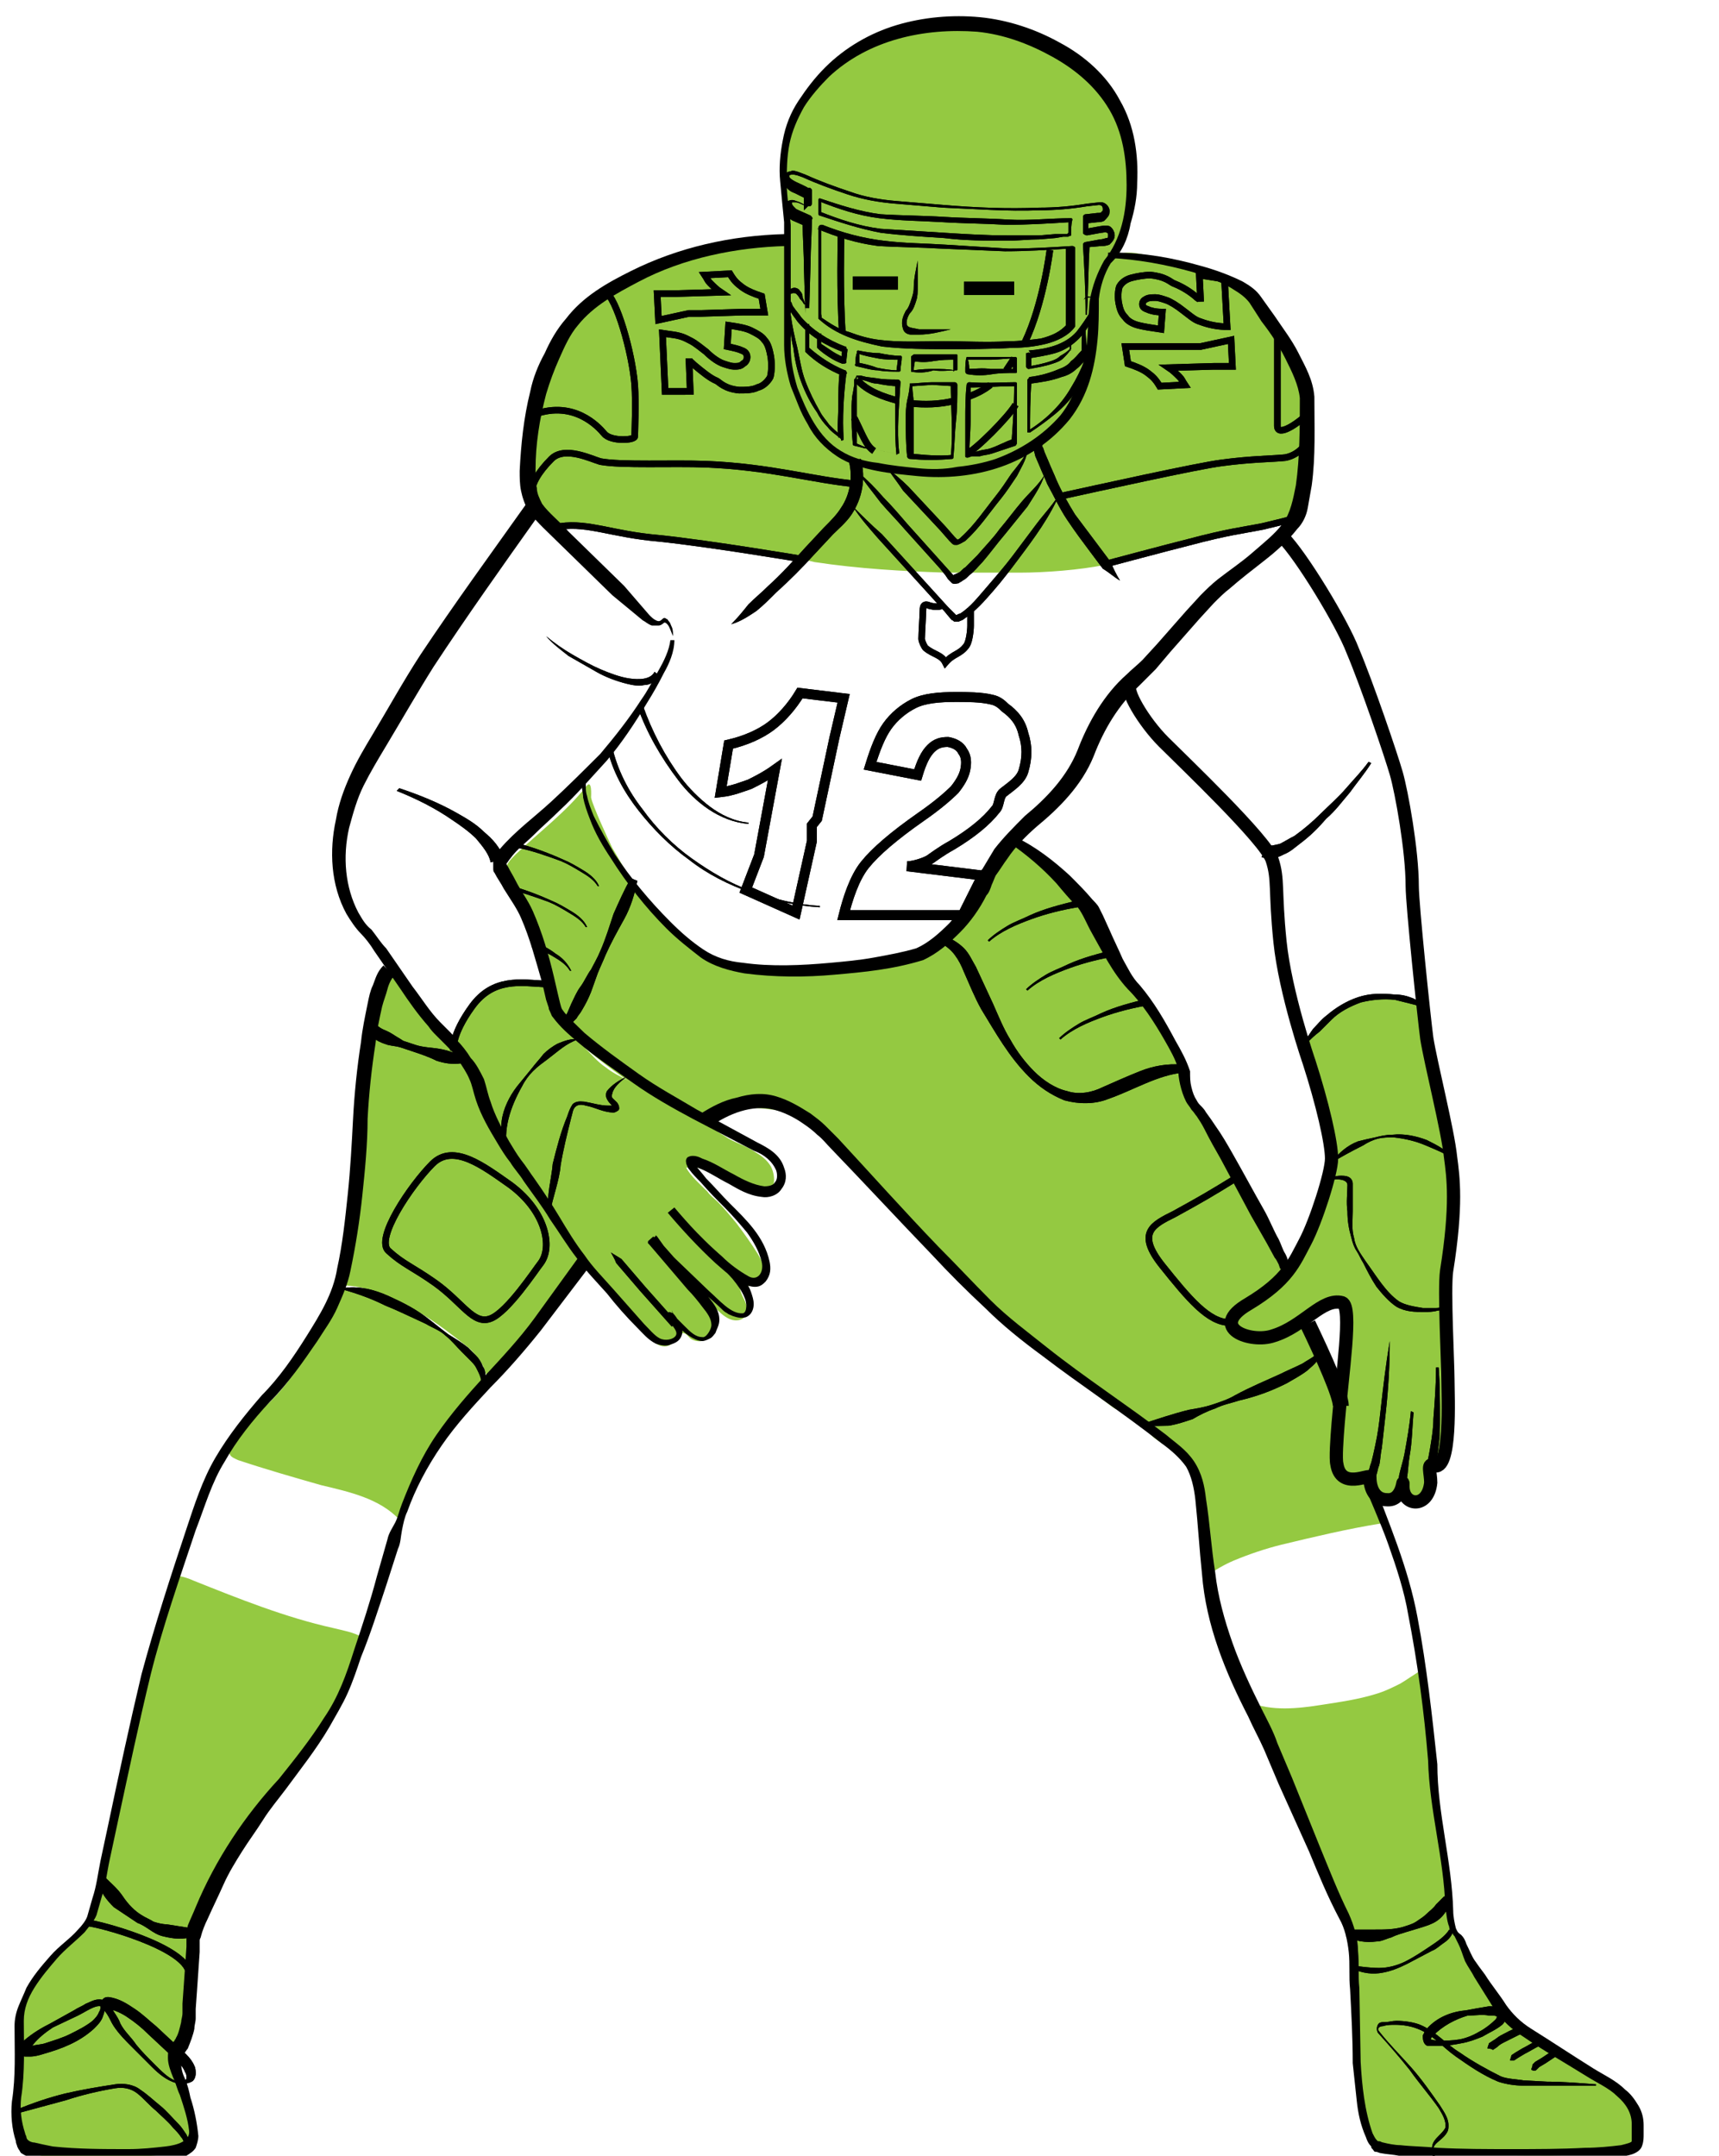 <?xml version="1.0" encoding="utf-8"?>
<!-- Generator: Adobe Illustrator 21.0.0, SVG Export Plug-In . SVG Version: 6.00 Build 0)  -->
<svg version="1.1" id="Layer_1" xmlns="http://www.w3.org/2000/svg" xmlns:xlink="http://www.w3.org/1999/xlink" x="0px" y="0px"
	 viewBox="103 295 130 163" xml:space="preserve">
<style type="text/css">
	.defense-0{fill:#94C941;}
	.defense-1{fill:none;stroke:#000000;stroke-width:1.205;stroke-miterlimit:10;}
	.defense-2{fill:none;stroke:#000000;stroke-miterlimit:10;}
	.defense-3{fill:none;stroke:#000000;stroke-width:0.5;stroke-miterlimit:10;}
	.defense-4{fill:none;stroke:#000000;stroke-width:0.75;}
	.defense-5{fill:none;stroke:#000000;stroke-width:0.5;}
</style>
<g id="defense">
	<g id="injury">
		<path id="head" class="defense-0" d="M186.8,314.8c0,0,1.8-1.7,1.8-6.2c0-4.7-2.2-8-6.2-9.9c-0.8-0.4-5-2.8-11.5-1
			c-4.8,1.3-7.7,5.2-8.2,7.8c-0.6,2.9,0,5.5,0,6.7s0,8.1,0,9c0,1.5,0.4,3.3,1.1,4.7c0.6,1.2,1.7,3.8,5.2,4.4
			c4.1,0.8,5.9,0.6,8.1,0.2c2.5-0.5,5.1-2,6.7-3.9c2-2.4,2.2-6.6,2.2-8.2S186.4,315.5,186.8,314.8z"/>
		<path id="foot" class="defense-0" d="M197.4,423.7c1.8,0.7,3.7,0.5,5.6,0.2c1.3-0.2,2.7-0.4,4-0.8c0.7-0.2,1.3-0.5,1.9-0.8
			c0.2-0.1,1.5-1,1.6-1c0.1,0.1,0.1,0.2,0.1,0.3c0,0.7,0.2,1.3,0.3,1.9c0.1,0.8,0.1,1.5,0.2,2.3c0.1,1.3,0.4,2.5,0.5,3.8
			s0.2,2.6,0.4,3.9c0.2,1.1,0.3,2.3,0.5,3.4c0.2,1.3,0,2.7,0.5,3.9c0.6,1.3,1.3,2.6,2.1,3.9c0.2,0.3,0.4,0.7,0.5,1
			c0.5,0.9,1,1.8,1.8,2.5c0.5,0.5,1.1,0.8,1.6,1.2c1.8,1.2,3.6,2.4,5.5,3.3c0.5,0.2,0.9,0.4,1.3,0.8c0.5,0.6,1,1.6,1,2.5
			c0,0.3-0.1,0.7-0.3,1c-0.5,0.8-1.7,0.8-2.6,0.9c-5,0.2-10,0-15-0.2c-0.6,0-1.2-0.1-1.7-0.3c-0.9-0.4-1.2-1.8-1.3-2.7
			c-0.1-0.7-0.2-1.4-0.3-2.1c-0.1-0.5-0.1-1-0.1-1.5c0-0.4,0-0.9,0-1.3c0-0.5,0.1-0.9,0.1-1.4c0-0.6-0.1-1.2-0.1-1.7
			c-0.1-1.1-0.1-2.2,0-3.3c0-0.4,0.1-0.8,0-1.2c-0.2-0.9-0.7-1.7-1-2.5c-0.4-1-0.9-2-1.3-3c-0.3-0.6-0.6-1.2-0.9-1.8
			c-0.3-0.9-0.6-1.7-1-2.5c-0.3-0.8-0.7-1.6-1-2.4c-0.3-0.7-0.8-1.4-1-2.1C198.7,426.3,198.2,424.8,197.4,423.7 M110.1,439.9
			c-0.3,0.6-0.9,1.1-1.4,1.6c-1.5,1.4-3.2,2.8-4,4.8c-0.3,0.7-0.4,1.5-0.4,2.3c-0.2,2.5-0.2,5,0,7.5c0,0.4,0.1,0.8,0.3,1.1
			c0.6,1,2.8,0.9,3.8,0.9c1.5,0.1,3,0.1,4.4,0c1-0.1,2.5-0.1,3.5-0.3c2.4-0.6,0.4-4.5,0-5.9c-0.2-0.5-0.3-1.1-0.2-1.6
			c0.1-0.4,0.4-0.7,0.6-1.1c0.1-0.3,0.2-0.6,0.3-0.8c0.3-1.4,0.5-2.8,0.5-4.2c0-1.3,0.2-2.5,0.4-3.8c0.2-1.1,1.5-3.5,1.6-3.8
			c0.2-0.4,5.4-7.9,6-8.4c0.6-0.7,1.2-1.4,1.7-2.1c0.4-0.5,0.6-1.1,0.9-1.6c0.4-0.5,1.5-2.9,1.7-3.5c0.1-0.4,1-2,0.6-2.2
			c-0.7-0.4-1.4-0.5-2.2-0.7c-3.6-0.8-7.1-2.2-10.6-3.6c-0.2-0.1-1-0.4-1.2-0.3c-0.5,0.3-0.4,1.2-0.5,1.7c-0.2,0.8-0.5,1.6-0.7,2.4
			s-1.3,4.1-1.6,5c-0.4,1.2-0.5,2.6-0.6,3.8c-0.3,2.1-2.1,10.2-2.6,12.1C110.3,439.6,110.2,439.8,110.1,439.9z"/>
		<path id="shoulder" class="defense-0" d="M200.9,334.3c-0.2,0-1.9,0.4-2.5,0.6c-1.3,0.4-3.2,0.7-4.5,1c-2.6,0.7-4.7,1.3-7.3,1.8
			c-1.9,0.4-4.6,0.6-6.5,0.6c-2.1,0-3.4,0-5.5,0c-3.3-0.1-6.7-0.3-10-0.8c-1.2-0.3-2.6-0.5-3.7-0.7c-1.2-0.2-2.1-0.4-3.6-0.6
			c-4-0.5-9.9-1.6-10.9-1.5c-1.1,0.1-1.5,0-2.2-0.9c-0.5-0.7-0.9-1.5-1-2.4c-0.1-0.8-0.2-4.1,0.8-7.3c1.6-5,4.8-7.4,8.5-8.9
			c3.1-1.2,6.9-2.1,10.2-2c0,1.2,0.2,2.3,0.1,3.4c-0.1,1.1-0.1,5.3,0.2,6.2c0.2,0.7,0.3,1.6,0.6,2.3c0.1,0.2,0.9,1.8,1.2,2.3
			c0.9,1.5,3.5,2.9,5.1,2.9c6.4,0.4,7.1-0.2,8.4-0.5c2.5-0.6,4.6-2.2,6.1-4.2c1.3-1.8,1.7-4.9,1.6-7.1c0-1.3-0.2-2.8,0.8-3.8
			c1-0.9,2.1-0.6,3.3-0.3c2.8,0.5,3.9,0.9,5.5,1.5c0.8,0.3,1.7,0.6,2.3,1.3c0.8,0.8,2.6,3.7,3.2,4.8c0.4,0.7,0.6,1.5,0.8,2.3
			c0.3,1,0.2,1.7,0.2,2.7c-0.1,1.1-0.3,5.5-0.5,6c-0.1,0.3-0.2,0.5-0.3,0.8C201.2,334.1,201,334.2,200.9,334.3z"/>
		<path id="hamstring" class="defense-0" d="M158.1,367.8c1.7,0.5,3.5,0.6,5.2,0.6c0.8,0,3.7-0.2,4.3-0.3c1.5-0.2,5.5-1.2,6.3-1.6
			c0.3-0.2,2.1-2,2.3-2.4c0.8-1.3,1.5-2.6,2.2-3.9c0.2-0.5,1.5-1.7,1.8-1.5c0.2,0.1,2.1,1.8,2.6,2.2c0.5,0.4,2.4,2.2,2.7,2.8
			c0.8,1.6,1.6,3.1,2.5,4.7c0.3,0.6,4.1,6.3,4.4,6.7c0.3,0.4,0.5,0.9,0.5,1.4c0,0.6-0.2,1.3,0.1,1.8c0.1,0.3,0.4,0.5,0.6,0.7
			c0.6,0.6,6.3,10.5,6.6,11.3c0.1,0.2,0.3,0.5,0.3,0.7s-0.4,0.6-0.5,0.8c-0.9,1-2.2,1.4-3.2,2.3c-0.3,0.2-0.6,0.5-0.6,0.9
			c-0.1,0.6,0.5,1,1,1.1c1.2,0.3,2.4,0.1,3.5-0.4c0.3-0.1,0.5-0.3,0.8-0.5s0.4-0.3,0.7,0c0.4,0.4,1,1.9,1,2.2c0,0.3-0.3,0.4-0.5,0.6
			c-0.5,0.4-3.4,2-4.5,2.4c-2,0.8-4.1,1.5-6.3,2.1c-0.6,0.2-1.3,0.4-1.9,0.3c-1-0.1-1.8-0.9-2.7-1.3c-0.5-0.3-4.5-3.5-5.5-4.3
			c-1.9-1.5-8.7-8.2-9.5-9c-2.1-2.3-4.2-4.6-6.3-6.8c-0.8-0.8-1.6-1.7-2.7-2.1c-0.9-0.4-4.2-0.7-5-0.5c-0.6,0.2-1.2,0.6-1.8,1
			c-0.1,0-0.1,0.1-0.2,0.1c-0.1,0-0.1,0-0.1,0c-0.8-0.3-3.8-2-4.5-2.4c-1.6-1-3.1-2.1-4.5-3.3c-0.3-0.3-0.6-0.5-0.8-0.8
			c-0.8-0.9-1.2-1.9-1.5-3.1c-0.8-2.9-1.9-5.8-3.4-8.4c-0.2-0.3-0.3-0.6-0.3-0.9c0-0.6,0.4-1,0.8-1.4c1.8-1.7,3.8-3.2,5.3-5.1
			c0.5-0.7,0.4,0.7,0.4,0.8c0.1,0.6,1.4,3.4,1.6,3.8c1.1,1.9,1.6,2.7,2.7,4C154.1,365.2,155.4,367,158.1,367.8z M134.7,371
			c-0.5-0.6-1-1.2-1.4-1.9c-0.1-0.2-0.3-0.4-0.5-0.5c-0.5-0.1-1,0.4-1.1,0.9c-0.7,2.2-1,6.2-1.1,9.4c-0.1,2-0.7,7.4-1.3,10.9
			c-0.1,0.8-0.1,1.6-0.4,2.4c0.9,0,1.9,0.2,2.7,0.6s1.5,0.7,2.3,1c1.6,0.8,3,1.9,4.4,3c0.4,0.3,0.7,0.7,1,1.1
			c0.4,0.6,0.6,1.3,0.5,1.9c0.6-0.1,2.7-2.8,2.9-3.2c1-1.7,1.7-2.4,2.9-4.1c0.4-0.6,1.9-1.8,1.9-2s-0.6-0.7-0.7-0.9
			c-0.3-0.6-4.8-7.1-5-7.4c-1.3-1.2-1.5-3.1-2.3-4.7c-0.3-0.5-1.2-2.3-1.4-2.7c-0.2-0.4-0.5-0.8-0.7-1.1
			C136.5,373,135.5,372,134.7,371z"/>
		<path id="knee" class="defense-0" d="M193.7,401.8c3-1,6-2.1,8.6-3.9c0.2-0.1,0.4-0.3,0.7-0.2c0.2,0.1,0.3,0.2,0.4,0.4
			c0.4,0.7,0.9,1.4,1,2.2c0.1,0.6-0.1,1.1-0.1,1.7c-0.1,1-0.2,2-0.1,2.9c0,0.4,0.1,0.8,0.2,1.2c0.2,0.4,0.5,0.7,0.8,0.8
			c0.4,0.1,0.8,0,1.2,0c0.2,0.1,0.5,1,0.6,1.3c0.2,0.5,0.5,1.1,0.7,1.6c0,0.1,0.1,0.2,0,0.3c-0.1,0.1-0.2,0.1-0.3,0.1
			c-2.5,0.4-5,1-7.5,1.6c-1.2,0.3-2.4,0.7-3.6,1.2c-0.7,0.3-1.4,0.7-2.1,1.2c0-2.4,0-4.6-0.8-7c-0.1-0.4-0.3-0.8-0.5-1.2
			c-0.4-0.7-1-1.2-1.6-1.6c-0.3-0.2-1.2-0.7-1.4-1.1c-0.1-0.4,0.3-0.4,0.6-0.5C191.4,402.5,192.5,402.2,193.7,401.8z M139.4,400.1
			c0.1-0.1,0.2-0.3,0.2-0.4c0.1-0.2,0-0.4,0-0.6c-0.4-1.7-2-2.8-3.4-3.7c-2.2-1.3-4.4-2.6-7-3c-0.1,0-0.2,0-0.3,0s-0.2,0.2-0.3,0.3
			c-0.6,0.7-1.1,1.5-1.5,2.4c-0.2,0.3-0.3,0.7-0.4,1c-0.6,1.6-1.6,3.1-2.8,4.4c-1,1.1-2.3,2-3.2,3.1c-0.3,0.4-0.6,1-0.3,1.4
			c0.1,0.2,0.4,0.3,0.6,0.4c2.1,0.7,4.2,1.3,6.3,1.9c2.1,0.5,4.4,1,5.9,2.6c-0.1-0.1,0.9-2.1,1-2.3c0.7-1.3,1.4-2.8,2.2-4
			C137.3,402.3,138.5,401.3,139.4,400.1z"/>
		<path id="hand" class="defense-0" d="M201.7,374c1.5-2.6,4.2-4.3,8.1-3.2c0.2,0.1,0.6,0.2,0.6,0.4c1.1,2.7,1,5.8,1.7,8.6
			c0.8,3,1,5.2,0.7,8c-0.3,3-0.5,6.8-0.4,9.8c0.1,2.5,0.2,4.7-0.1,7.2c0,0.3-0.3,1-0.5,1.1c-0.3,0.2-0.7,0.8-0.6,1.1
			c0.3,0.8-0.4,1.8-1.2,1.6c0-0.3-0.6-0.4-0.6-0.7c0-0.3-0.5-0.2-0.7,0c-0.1,0.1-0.1,0.2-0.1,0.2c-0.2,0.3-1.1,0.2-1.4-0.1
			s0-0.7-0.4-0.9c-0.3-0.2-0.7-0.3-1.1-0.3c-2.1-0.1-1.7-2-1.7-3.3c0.1-2.7,0.7-5.3,0.9-8c0.1-0.9,0.4-1.9-0.4-2.3
			c-0.6-0.3-1.1,0.3-1.7,0.6c-1.6,0.8-3,2.2-4.8,2c-0.7-0.1-1.6-0.2-1.6-1c0-0.5,0.4-0.8,0.8-1.1c2.8-2.1,4.7-5,5.8-8.3
			c0.8-2.1,0.7-4.8-0.1-6.9c-0.2-0.6-0.5-1.1-0.6-1.7C202.2,376,201.9,374.8,201.7,374z M146.4,373.4c-0.6-0.5-1.1-1.1-1.4-1.8
			c-0.2-0.4-0.3-0.8-0.5-1.2c-0.1-0.3,0.1-0.5-0.1-0.7c-0.3-0.5-2.1-0.4-2.6-0.4c-0.9,0.1-1.7,0.4-2.4,1c-0.5,0.4-0.9,1-1.3,1.6
			c-0.4,0.7-0.8,1.4-1.1,2.1c0.9,0.6,1.4,1.7,1.8,2.7c0.4,1,0.6,2.1,1.1,3.1c0.4,0.9,2.3,3.4,2.6,3.9c0.7,1.2,1.6,2.4,2.4,3.6
			c0.7,1.1,1.5,2.2,2.2,3.2c0.3,0.5,0.8,0.8,1.2,1.3c0.8,1,1.7,1.9,2.5,2.9c0.4,0.4,0.7,0.8,1.1,1.2c0.3,0.3,0.5,0.6,0.9,0.8
			c0.4,0.2,0.9,0.1,1.1-0.2c0.2-0.3,0.3-0.7,0.7-0.7c0.3,0,0.4,0.2,0.6,0.4c0.4,0.3,1.1,0.3,1.4-0.1c0.4-0.4,0.5-1,0.2-1.4
			c-0.3-0.5-0.9-1-0.7-1.5c0.4,0.1,0.7,0.4,1,0.7c0.3,0.3,0.6,0.6,1,0.8c0.4,0.2,0.9,0.2,1.2-0.1c0.3-0.3,0.2-0.9,0-1.3
			s-0.4-0.8-0.4-1.3c0.6,0.5,1.6,0.2,1.8-0.5c0.2-0.6-0.1-1.2-0.4-1.7c-0.5-0.8-1-1.5-1.6-2.3c-0.5-0.6-0.9-1.1-1.4-1.6
			c-0.3-0.3-0.6-0.5-0.8-0.8c-0.5-0.5-1.3-1.2-1.6-1.8c0.2-0.1,0.8,0,0.9,0c1.4,0.5,2.6,1.4,3.9,1.9c0.5,0.2,1.2,0.3,1.6-0.1
			c0.1-0.1,0.2-0.3,0.2-0.5c0.1-0.5,0-1-0.2-1.4c-0.3-0.5-0.7-0.8-1.2-1.1c-0.7-0.5-1.6-0.7-2.3-1.2c-0.7-0.4-1.4-1-2.2-1.4
			c-1.7-1-3.4-1.9-5.1-2.8c-0.6-0.3-1.2-0.6-1.7-1c-0.6-0.4-1.1-1-1.6-1.5C147.1,374,146.8,373.7,146.4,373.4z"/>
	</g>
	<g id="outline">
		<g>
			<path d="M186.5,314.7L186.5,314.7c1.3-1.6,1.7-3.7,1.7-5.7s-0.3-4-1.3-5.7s-2.5-3-4.3-4s-3.7-1.7-5.7-1.9
				c-4-0.3-8.2,0.6-11.2,3.4c-0.7,0.7-1.4,1.5-1.9,2.3c-0.5,0.9-0.9,1.8-1.1,2.8c-0.2,1-0.2,2-0.2,3s0.2,2,0.3,3.1v6.2
				c0,1,0,2.1,0,3.1s0.2,2,0.5,3c0.7,1.8,1.6,3.8,3.3,4.8c0.8,0.5,1.8,0.8,2.8,0.9c1,0.2,2,0.3,3,0.4s2,0.1,3-0.1
				c1-0.1,2-0.3,2.9-0.6c1.9-0.7,3.6-1.8,4.9-3.3c1.2-1.5,1.7-3.5,2-5.5c0.1-1,0.1-2,0.2-3.1C185.6,316.6,186,315.6,186.5,314.7z
				 M187.1,314.8l-0.1,0.1c-0.5,0.8-0.8,1.8-0.9,2.7c0,1,0,2.1-0.1,3.1c-0.2,2.1-0.7,4.2-2.1,6c-1.4,1.7-3.2,2.9-5.2,3.6
				s-4.2,0.9-6.3,0.7c-1-0.1-2.1-0.2-3.1-0.4c-1-0.2-2.1-0.5-3-1.1s-1.7-1.4-2.2-2.4c-0.3-0.5-0.5-0.9-0.7-1.4s-0.4-1-0.6-1.5
				c-0.3-1-0.5-2.1-0.5-3.1V318v-6.2c-0.1-1-0.2-2-0.3-3.1c-0.1-1,0-2.1,0.2-3.1c0.2-1.1,0.6-2.1,1.2-3c0.6-0.9,1.2-1.7,2-2.5
				c1.5-1.5,3.4-2.6,5.4-3.2s4.2-0.8,6.3-0.6c2.1,0.2,4.2,0.9,6,1.9c1.9,1,3.6,2.5,4.6,4.4c1.1,1.9,1.4,4.1,1.3,6.2
				c0,1.1-0.2,2.1-0.5,3.1C188.3,313.1,187.8,314.1,187.1,314.8z"/>
		</g>
		<g>
			<path d="M162.5,313.6c-3.8,0.1-7.8,0.9-11.2,2.7c-1.7,0.9-3.4,1.8-4.6,3.3c-0.6,0.7-1,1.6-1.4,2.5s-0.7,1.7-1,2.7
				c-0.5,1.9-0.8,3.8-0.8,5.7c0,0.5,0,1,0.1,1.4c0,0.4,0.2,0.8,0.4,1.2c0.5,0.7,1.3,1.3,2,2.1l4.2,4.1l1.9,2.2
				c0.2,0.2,0.3,0.3,0.5,0.4s0.3,0.1,0.5-0.1c0.1-0.1,0.2-0.1,0.3,0c0.1,0,0.1,0.1,0.2,0.2c0.1,0.1,0.1,0.2,0.2,0.4
				c0.1,0.2,0.1,0.5,0.1,0.7c-0.1-0.2-0.2-0.5-0.3-0.7s-0.3-0.4-0.4-0.3c0,0-0.2,0.2-0.4,0.2s-0.3,0-0.5,0c-0.3-0.1-0.5-0.3-0.7-0.4
				l-2.3-1.9l-4.2-4.1c-0.7-0.7-1.4-1.3-2.1-2.2c-0.3-0.5-0.5-1.1-0.6-1.6s-0.1-1-0.1-1.5c0.1-2,0.3-4,0.8-6c0.2-1,0.6-2,1.1-2.9
				c0.4-0.9,0.9-1.8,1.6-2.6c1.3-1.7,3.1-2.7,4.9-3.6c3.6-1.8,7.6-2.7,11.7-2.8L162.5,313.6z"/>
		</g>
		<g>
			<path d="M187.2,314.1c2.3,0,4.5,0.4,6.6,1c1.1,0.3,2.2,0.7,3.2,1.2c0.5,0.3,1,0.6,1.4,1.2l1,1.4c0.6,0.9,1.3,1.8,1.8,2.8
				s1.1,2,1.2,3.3c0,2.3,0.1,4.5-0.2,6.7c-0.1,0.6-0.2,1.1-0.3,1.7s-0.4,1.2-0.8,1.6c-0.7,0.9-1.6,1.7-2.5,2.4
				c-0.9,0.7-1.8,1.4-2.6,2.1c-0.4,0.3-0.8,0.7-1.2,1.1l-1.1,1.2l-2.2,2.5l-1.1,1.3c-0.4,0.4-0.8,0.8-1.2,1.2
				c-1.6,1.5-2.7,3.3-3.5,5.4c-0.9,2.2-2.6,3.9-4.3,5.3c-0.8,0.7-1.6,1.5-2.2,2.4c-0.3,0.4-0.6,0.9-0.9,1.3
				c-0.1,0.2-0.2,0.5-0.3,0.7c-0.1,0.3-0.2,0.6-0.4,0.8c-0.5,1-1.2,2-2,2.8s-1.7,1.6-2.8,2.1c-2.3,0.7-4.4,0.9-6.7,1.1
				c-2.2,0.2-4.5,0.2-6.8-0.1c-1.1-0.2-2.3-0.5-3.3-1.2c-0.9-0.7-1.8-1.4-2.6-2.2c-1.6-1.6-3-3.4-4.2-5.3c-0.6-0.9-1.2-1.9-1.6-3
				c-0.2-0.5-0.4-1.1-0.5-1.6c0-0.3-0.1-0.6-0.1-0.9V354v-0.2v-0.1c0,0,0,0,0-0.1c0,0,0,0,0-0.1c0,0,0.2-0.2,0.3,0l-0.3,0.2
				c0.1,0.1,0.3,0,0.3,0l0,0l0,0v0.1v0.2v0.4c0,0.3,0,0.5,0.1,0.8c0.1,0.5,0.3,1,0.5,1.5c0.5,1,1,1.9,1.6,2.9
				c1.2,1.8,2.6,3.5,4.2,5.1c0.8,0.8,1.6,1.5,2.5,2.1s1.9,0.9,3,1c2.1,0.3,4.4,0.2,6.6,0c1.1-0.1,2.2-0.2,3.3-0.4
				c1.1-0.2,2.2-0.4,3.2-0.7c0.9-0.4,1.7-1.1,2.5-1.9c0.7-0.8,1.4-1.7,1.8-2.6c0.1-0.2,0.2-0.5,0.3-0.7c0.1-0.3,0.2-0.6,0.4-0.8
				c0.3-0.5,0.6-1,0.9-1.5c0.7-0.9,1.5-1.7,2.3-2.5c1.7-1.4,3.2-3,4-5c0.8-2.1,2-4.2,3.7-5.7c0.4-0.4,0.8-0.7,1.2-1.1l1.1-1.2
				l2.2-2.5l1.1-1.2c0.4-0.4,0.8-0.8,1.3-1.2c0.9-0.7,1.8-1.3,2.6-2s1.7-1.4,2.3-2.2c0.6-0.8,0.8-1.9,1-2.9c0.3-2.1,0.3-4.4,0.3-6.6
				c-0.1-1-0.6-2-1.1-3s-1.1-1.9-1.8-2.8l-0.9-1.4c-0.3-0.4-0.7-0.7-1.2-1c-0.9-0.6-2-0.9-3-1.3c-2.1-0.6-4.3-1-6.5-1.1v-0.4H187.2z
				"/>
		</g>
		<g>
			<path d="M147.4,391l-3.5,4.6c-1.2,1.5-2.5,3-3.8,4.3c-1.3,1.4-2.6,2.8-3.7,4.4c-1.1,1.6-2,3.3-2.6,5c-0.2,0.4-0.3,0.9-0.4,1.4
				c-0.1,0.5-0.1,1-0.3,1.4l-0.9,2.8c-0.6,1.8-1.2,3.7-1.9,5.4c-0.3,0.9-0.6,1.8-1,2.7c-0.4,0.9-0.9,1.7-1.4,2.6
				c-1,1.7-2.2,3.2-3.3,4.7c-0.6,0.8-1.2,1.5-1.7,2.3s-1.1,1.6-1.6,2.4s-1,1.6-1.4,2.5s-0.8,1.7-1.2,2.6c-0.2,0.4-0.4,0.9-0.5,1.3
				c0,0.1-0.1,0.2-0.1,0.3l0,0v0.2v0.7l-0.2,2.9l-0.1,1.4v0.3c0,0.1,0,0.3,0,0.4c0,0.3-0.1,0.5-0.1,0.8c-0.1,0.5-0.3,1-0.5,1.5
				c-0.1,0.1-0.2,0.3-0.3,0.4c0,0-0.1,0.1-0.1,0.2c-0.1,0.1-0.1,0.3-0.1,0.5c0,0.4,0.1,0.8,0.3,1.2c0.2,0.5,0.3,0.9,0.4,1.4
				c0.3,0.9,0.5,1.9,0.6,2.9c0,0.3-0.1,0.6-0.2,0.9c-0.2,0.3-0.4,0.4-0.7,0.6c-0.5,0.2-1,0.3-1.5,0.4c-1,0.1-1.9,0.1-2.9,0.2
				c-1.9,0.1-3.9,0.1-5.8-0.1c-0.5-0.1-1-0.1-1.5-0.3c-0.2-0.1-0.5-0.2-0.8-0.4c-0.1-0.1-0.1-0.2-0.2-0.3l-0.1-0.2
				c0-0.1-0.1-0.2-0.1-0.4c-0.3-0.9-0.4-2-0.3-3c0.3-1.9,0.2-3.8,0.2-5.7c0-0.5,0.1-1,0.3-1.5c0.2-0.5,0.4-0.9,0.6-1.4
				c0.5-0.9,1.1-1.6,1.8-2.4c0.7-0.8,1.5-1.3,2.1-2c0.3-0.3,0.6-0.7,0.7-1l0.4-1.4c0.3-0.9,0.4-1.8,0.6-2.8l0.6-2.8
				c0.8-3.8,1.6-7.5,2.5-11.3c1-3.7,2.2-7.4,3.4-11c0.6-1.8,1.2-3.7,2.2-5.4c1-1.7,2.2-3.2,3.5-4.7c1.3-1.3,2.4-2.9,3.4-4.5
				s2-3.2,2.3-5.1c0.4-1.8,0.6-3.7,0.8-5.6s0.3-3.8,0.4-5.7c0.1-1.9,0.3-3.9,0.6-5.8c0.1-1,0.3-1.9,0.5-2.9c0.1-0.5,0.2-1,0.4-1.4
				c0.2-0.5,0.3-1,0.8-1.5l0.8,0.8c-0.2,0.2-0.4,0.6-0.5,1s-0.3,0.9-0.4,1.3c-0.2,0.9-0.4,1.8-0.5,2.8c-0.3,1.9-0.5,3.8-0.6,5.7
				c0,1.9-0.2,3.9-0.4,5.8s-0.5,3.8-0.9,5.7c-0.2,1-0.6,1.9-1,2.8s-1,1.7-1.5,2.5c-1.1,1.6-2.2,3.2-3.6,4.6
				c-1.3,1.4-2.5,2.9-3.4,4.5c-1,1.6-1.5,3.4-2.2,5.2c-1.2,3.6-2.5,7.3-3.4,10.9c-0.9,3.7-1.7,7.5-2.5,11.2l-0.6,2.8
				c-0.2,0.9-0.3,1.9-0.6,2.8l-0.4,1.4c-0.2,0.5-0.6,0.9-0.9,1.3c-0.7,0.7-1.5,1.3-2.1,2s-1.2,1.4-1.7,2.2c-0.5,0.8-0.8,1.6-0.8,2.5
				c0,1.9,0.1,3.9-0.2,5.8c-0.1,0.9,0,1.8,0.3,2.7c0,0.1,0.1,0.2,0.1,0.3c0,0.1,0.1,0.2,0.1,0.2c0.1,0.1,0.3,0.2,0.5,0.2
				c0.4,0.1,0.9,0.2,1.4,0.3c1.9,0.2,3.8,0.2,5.7,0.2c1,0,1.9-0.1,2.8-0.2s1.9-0.4,1.8-1.2c-0.1-0.9-0.4-1.8-0.7-2.7
				c-0.2-0.4-0.3-0.9-0.5-1.3c-0.2-0.5-0.4-1-0.4-1.5c0-0.3,0-0.6,0.2-0.9c0.1-0.2,0.2-0.3,0.3-0.4c0-0.1,0.1-0.1,0.1-0.2
				c0.2-0.3,0.3-0.8,0.4-1.2c0-0.2,0.1-0.4,0.1-0.7c0-0.1,0-0.2,0-0.3v-0.4l0.1-1.4l0.2-2.9v-0.7v-0.2c0-0.1,0-0.2,0-0.3
				c0-0.1,0.1-0.3,0.1-0.4c0.2-0.5,0.4-0.9,0.6-1.4c1.5-3.6,3.7-6.9,6.3-9.7c1.2-1.5,2.4-3,3.4-4.6c1.1-1.6,1.7-3.3,2.3-5.2
				c0.6-1.8,1.2-3.6,1.7-5.5l0.8-2.8c0.1-0.5,0.4-0.9,0.6-1.3c0.2-0.4,0.3-0.9,0.5-1.4c0.7-1.8,1.5-3.6,2.6-5.2s2.4-3.1,3.7-4.5
				s2.6-2.8,3.7-4.3l3.4-4.7L147.4,391z"/>
		</g>
		<g>
			<path d="M206.7,406.6c1.3,3.5,2.8,6.9,3.5,10.7c0.7,3.7,1.1,7.4,1.5,11.1c0,3.7,1.1,7.3,1.2,11.1c0,0.4,0.1,0.9,0.2,1.3
				c0.1,0.2,0.1,0.3,0.4,0.5c0.2,0.2,0.3,0.4,0.4,0.7c0.2,0.4,0.4,0.9,0.6,1.2c0.2,0.3,0.5,0.7,0.8,1.1c0.5,0.8,1.1,1.5,1.6,2.3
				c0.5,0.7,1.1,1.3,1.9,1.8c1.6,1,3.1,2,4.7,3c0.8,0.5,1.7,0.9,2.4,1.6c0.4,0.3,0.7,0.7,1,1.2s0.4,1,0.4,1.5c0,0.3,0,0.5,0,0.7
				s0,0.5-0.1,0.8c-0.1,0.4-0.5,0.6-0.8,0.7s-0.5,0.1-0.8,0.2c-1,0.1-1.9,0.1-2.8,0.2h-5.6c-1.9,0-3.7,0-5.6-0.1
				c-0.9,0-1.9-0.1-2.8-0.2c-0.5-0.1-0.9-0.1-1.4-0.2c-0.1,0-0.2-0.1-0.4-0.1c-0.1,0-0.1-0.1-0.2-0.2c-0.1-0.1-0.1-0.1-0.1-0.2
				c-0.2-0.2-0.3-0.4-0.4-0.7c-0.4-0.9-0.6-1.8-0.7-2.8c-0.1-0.9-0.2-1.9-0.3-2.8c0-1.9-0.1-3.7-0.2-5.6c-0.1-0.9,0-1.9-0.1-2.8
				s-0.3-1.8-0.7-2.5c-0.9-1.7-1.6-3.4-2.3-5.1l-2.3-5.1l-1.1-2.6c-0.4-0.9-0.8-1.6-1.2-2.5c-1.7-3.3-3.2-6.9-3.5-10.8
				c-0.2-1.9-0.3-3.7-0.5-5.6c-0.1-0.9-0.3-1.8-0.7-2.5c-0.5-0.7-1.2-1.3-1.9-1.8c-2.9-2.3-6-4.3-9-6.6c-1.5-1.1-3-2.3-4.3-3.6
				c-1.4-1.3-2.7-2.6-4-4c-2.6-2.7-5.1-5.4-7.7-8.1c-0.3-0.3-0.6-0.7-1-1c-0.3-0.3-0.7-0.6-1-0.8c-0.7-0.5-1.5-0.9-2.3-1.1
				c-1.6-0.4-3.4,0.3-4.8,1.3l-0.7-1c0.8-0.5,1.7-1,2.7-1.2c1-0.3,2-0.4,3-0.1s1.8,0.8,2.6,1.3c0.4,0.3,0.8,0.6,1.1,0.9l1,1
				c2.5,2.7,5,5.5,7.6,8.2c1.3,1.3,2.6,2.7,3.9,4c1.3,1.3,2.8,2.4,4.3,3.6c2.9,2.3,6,4.3,9,6.6c0.7,0.6,1.5,1.1,2.1,2
				s0.8,1.9,0.9,2.8c0.3,1.9,0.4,3.7,0.7,5.6c0.2,1.8,0.7,3.6,1.3,5.3c0.6,1.7,1.4,3.4,2.2,5c0.4,0.8,0.9,1.7,1.2,2.6l1.1,2.6
				l2.1,5.2c0.7,1.7,1.4,3.5,2.2,5.1c0.4,0.9,0.7,1.9,0.7,2.8c0.1,1,0,1.9,0.1,2.8l0.1,5.6c0.1,1.8,0.3,3.7,0.9,5.4
				c0.1,0.2,0.2,0.4,0.3,0.5l0.1,0.1c0,0,0,0,0.1,0s0.2,0.1,0.3,0.1c0.4,0.1,0.9,0.2,1.3,0.2c0.9,0.1,1.8,0.1,2.8,0.2
				c1.9,0.1,3.7,0.1,5.6,0.1c1.9,0,3.7,0,5.6-0.1c0.9,0,1.9-0.1,2.7-0.2c0.4-0.1,0.8-0.2,0.8-0.3c0-0.1,0-0.3,0-0.6
				c0-0.2,0-0.5,0-0.7c0-0.8-0.4-1.5-1.1-2.1c-0.6-0.6-1.5-1-2.3-1.5c-1.6-1-3.2-1.9-4.8-3c-0.8-0.5-1.6-1.2-2.2-2.1
				c-0.5-0.8-1-1.6-1.5-2.4c-0.2-0.4-0.5-0.8-0.7-1.2c-0.2-0.5-0.3-0.9-0.5-1.3c-0.1-0.2-0.2-0.4-0.3-0.6c-0.1-0.1-0.1-0.1-0.2-0.3
				c-0.1-0.1-0.2-0.2-0.2-0.4c-0.2-0.5-0.2-1-0.3-1.5c-0.1-3.7-1.2-7.3-1.3-11.1c-0.3-3.7-0.8-7.4-1.5-11c-0.3-1.8-0.9-3.6-1.5-5.3
				c-0.6-1.7-1.4-3.4-2.1-5.2H206.7z"/>
		</g>
		<path class="defense-1" d="M201.9,395.1c1.2,2.5,2.5,5.4,2.5,6.2"/>
		<g>
			<path d="M179.8,358.3c1.5,0.7,2.9,1.8,4.1,2.9c0.6,0.6,1.2,1.2,1.7,1.8c0.1,0.1,0.4,0.4,0.5,0.6s0.2,0.4,0.3,0.6l0.5,1.1
				c0.3,0.7,0.7,1.5,1,2.2c0.4,0.7,0.7,1.4,1.3,2c1.1,1.3,1.9,2.7,2.7,4.2c0.4,0.7,0.8,1.4,1.1,2.3c0,0.5,0,0.8,0.1,1.2
				c0.1,0.4,0.2,0.7,0.4,1c0.1,0.2,0.2,0.3,0.3,0.4s0.3,0.3,0.4,0.5c0.3,0.4,0.5,0.7,0.7,1c0.5,0.7,0.9,1.4,1.3,2.1
				c0.8,1.4,1.6,2.9,2.4,4.3c0.4,0.7,0.7,1.5,1.1,2.2c0.2,0.4,0.3,0.8,0.5,1.1c0.1,0.2,0.2,0.4,0.2,0.6l0.1,0.3
				c0,0.1,0.1,0.3,0.1,0.4h-0.7c0-0.1,0-0.1-0.1-0.2l-0.1-0.3c-0.1-0.2-0.2-0.4-0.3-0.5l-0.6-1.1l-1.2-2.1l-2.3-4.3
				c-0.4-0.7-0.8-1.4-1.2-2.2c-0.2-0.4-0.4-0.7-0.6-1c-0.1-0.1-0.2-0.3-0.4-0.5c-0.1-0.2-0.3-0.4-0.4-0.6c-0.4-0.8-0.6-1.8-0.6-2.5
				c-0.2-0.7-0.6-1.4-1-2.1c-0.8-1.4-1.7-2.8-2.8-3.9c-1.2-1.3-1.9-2.8-2.7-4.2c-0.4-0.7-0.7-1.5-1.1-2c-0.6-0.6-1.1-1.2-1.6-1.8
				c-1.1-1.2-2.3-2.2-3.6-3.1L179.8,358.3z"/>
		</g>
		<g>
			<path d="M143.7,334c-2.7,3.8-5.4,7.6-7.9,11.4c-1.2,1.9-2.4,4-3.6,6c-0.6,1-1.2,2-1.7,3s-0.8,2.1-1.1,3.2
				c-0.5,2.2-0.3,4.5,0.7,6.4c0.3,0.5,0.5,0.9,1,1.3c0.4,0.5,0.7,1,1.1,1.4l2,2.9c0.7,0.9,1.3,1.9,2.1,2.7c0.2,0.2,0.4,0.4,0.6,0.6
				c0.2,0.2,0.4,0.4,0.6,0.7c0.4,0.4,0.8,0.9,1.1,1.4c0.4,0.4,0.7,1,1,1.6c0.2,0.6,0.3,1.2,0.5,1.7c0.3,1,0.9,2.1,1.4,3
				c0.3,0.5,0.6,1,0.9,1.4c0.4,0.5,0.7,1,1,1.4c0.7,1,1.3,1.9,1.9,2.9c0.6,1,1.2,2,1.9,2.9c0.6,0.9,1.5,1.8,2.2,2.6
				c0.8,0.9,1.5,1.7,2.3,2.6c0.4,0.4,0.8,0.9,1.2,1.1s1,0.1,1.2-0.2c0.2-0.3-0.2-0.7-0.6-1.2l-0.1-0.2l0,0c0.1,0-0.3-0.1,0.2-0.4
				c0.4,0.1,0.1,0.1,0.2,0.1l0,0l0.1,0.1l0.3,0.3c0.2,0.2,0.4,0.4,0.6,0.6c0.4,0.4,0.8,0.8,1.3,0.8c0.3,0.1,0.7-0.6,0.7-0.9
				c0-0.5-0.3-0.9-0.7-1.4c-0.3-0.4-0.7-0.9-1.1-1.3l-2.3-2.7l-0.6-0.7L152,389v-0.1l0,0c0.2-0.2-0.4,0.3,0.4-0.4
				c0.2,0.1,0.1,0.1,0.2,0.2l0.3,0.3l1.2,1.2l2.5,2.4c0.8,0.7,1.7,1.8,2.6,1.7c0.3-0.1,0.3-0.8,0.1-1.2c-0.2-0.5-0.5-0.9-0.9-1.4
				c-0.7-0.8-1.7-1.6-2.5-2.4s-1.6-1.7-2.4-2.6l0,0l0.5-0.4c1.1,1.3,2.3,2.6,3.6,3.7c0.6,0.6,1.3,1.1,2,1.5s1.2-0.3,1-1.1
				c-0.2-0.8-0.6-1.5-1.1-2.2c-0.5-0.6-1.1-1.3-1.7-1.9c-0.6-0.6-1.2-1.2-1.8-1.9c-0.3-0.3-0.6-0.6-0.9-1c-0.1-0.1-0.1-0.2-0.2-0.4
				c0-0.1-0.1-0.3,0.1-0.5c0.2-0.1,0.3-0.1,0.4-0.1c0.3,0,0.5,0.1,0.7,0.2c0.9,0.3,1.6,0.8,2.4,1.2c0.7,0.4,1.5,0.8,2.3,0.9
				c0.4,0,0.7-0.1,0.8-0.3c0.2-0.2,0.2-0.6,0.1-0.9c-0.3-0.7-0.9-1.2-1.7-1.5l-4.6-2.4c-1.5-0.8-3.1-1.7-4.5-2.7s-2.9-2-4.2-3.1
				c-0.7-0.6-1.3-1.1-1.9-1.9c-0.1-0.1-0.1-0.2-0.2-0.4c-0.1-0.2-0.1-0.2-0.1-0.3l-0.2-0.6l-0.3-1.3c-0.5-1.7-0.9-3.3-1.6-4.9
				c-0.3-0.7-0.8-1.4-1.3-2.2c-0.2-0.4-0.5-0.8-0.7-1.2c-0.1-0.1-0.1-0.2-0.1-0.4c0,0,0-0.1,0-0.2s0-0.1,0-0.2s0-0.2,0.1-0.3
				c0.1-0.3,0.3-0.5,0.4-0.7c1.2-1.4,2.6-2.4,3.9-3.6c1.2-1.1,2.5-2.4,3.7-3.6c1.1-1.3,2.2-2.7,3.1-4.1c0.5-0.7,0.9-1.5,1.3-2.2
				c0.4-0.7,0.8-1.5,0.9-2.3h0.3c0,0.9-0.4,1.8-0.8,2.5c-0.4,0.8-0.8,1.5-1.3,2.3c-0.9,1.5-1.9,3-3,4.3c-1.2,1.3-2.3,2.6-3.6,3.8
				c-0.6,0.6-1.3,1.2-1.9,1.8c-0.6,0.6-1.3,1.1-1.8,1.8c-0.1,0.1-0.2,0.3-0.3,0.4l0,0l0,0c0,0,0-0.1,0,0s0.1,0.2,0.1,0.2
				c0.2,0.4,0.4,0.7,0.6,1.1c0.4,0.8,0.9,1.4,1.3,2.3c0.7,1.6,1.2,3.3,1.6,5l0.3,1.3c0.1,0.4,0.2,0.9,0.3,1.1
				c0.4,0.6,1.1,1.2,1.7,1.8c1.3,1.1,2.7,2.1,4.1,3.1c1.4,1,2.9,1.8,4.4,2.7l4.6,2.5c0.8,0.4,1.7,0.9,2,1.9c0.2,0.5,0.2,1.1-0.2,1.6
				c-0.3,0.5-1,0.7-1.5,0.6c-1-0.1-1.8-0.6-2.5-1c-0.8-0.4-1.5-0.9-2.3-1.2c-0.2-0.1-0.4-0.1-0.5-0.1s0,0,0.1-0.1s0.1-0.2,0.1-0.2
				s0.1,0.1,0.1,0.2c0.2,0.3,0.5,0.6,0.8,1c0.6,0.6,1.2,1.3,1.8,1.9c1.2,1.2,2.6,2.5,3,4.4c0.1,0.5,0.1,1-0.3,1.5
				c-0.2,0.2-0.4,0.4-0.8,0.4c-0.3,0-0.6-0.1-0.8-0.2c-0.9-0.4-1.5-1-2.2-1.6c-1.3-1.2-2.5-2.5-3.6-3.8l0.5-0.4l0,0
				c0.7,0.9,1.5,1.7,2.3,2.5s1.7,1.5,2.5,2.4c0.4,0.5,0.8,0.9,1,1.5c0.1,0.3,0.2,0.6,0.2,0.9s-0.1,0.8-0.6,1c-0.4,0.1-0.7,0-1-0.1
				c-0.2-0.1-0.3-0.1-0.4-0.2c-0.2-0.1-0.3-0.2-0.4-0.3c-0.4-0.4-0.9-0.8-1.3-1.2l-2.5-2.4l-1.2-1.2l-0.3-0.3c0,0-0.2-0.1-0.1-0.1
				c0.8-0.7,0.2-0.2,0.4-0.4l0,0l0,0l0.1,0.1l0.5,0.7l2.3,2.6c0.4,0.4,0.8,0.9,1.1,1.3c0.4,0.5,0.8,1,0.8,1.7c0,0.4-0.2,0.7-0.3,1
				c-0.1,0.1-0.2,0.3-0.4,0.4s-0.4,0.2-0.6,0.2c-0.3,0-0.7-0.2-1-0.4c-0.3-0.2-0.5-0.4-0.7-0.6s-0.4-0.4-0.6-0.6l-0.3-0.3l-0.1-0.1
				l0,0c0.1,0-0.2-0.1,0.2,0.1c0.5-0.4,0.1-0.4,0.2-0.4l0,0l0.1,0.2c0.2,0.2,0.3,0.4,0.5,0.7c0.2,0.3,0.3,0.7,0.1,1.1
				s-0.6,0.5-0.9,0.6c-0.3,0.1-0.7,0-1-0.1c-0.6-0.3-1-0.8-1.4-1.2c-0.8-0.8-1.6-1.7-2.3-2.6c-0.8-0.9-1.6-1.7-2.3-2.7
				c-0.7-0.9-1.3-1.9-2-2.9c-0.6-1-1.3-1.9-2-2.9c-0.3-0.5-0.7-0.9-1-1.4c-0.4-0.5-0.7-1-1-1.5c-0.6-1-1.2-2-1.6-3.2
				c-0.2-0.6-0.3-1.2-0.5-1.6c-0.2-0.5-0.5-0.9-0.8-1.4s-0.7-0.9-1.1-1.3c-0.2-0.2-0.4-0.4-0.6-0.6c-0.2-0.2-0.4-0.4-0.6-0.7
				c-0.8-0.9-1.5-1.9-2.1-2.8l-2-2.9c-0.3-0.5-0.7-1-1-1.3c-0.4-0.4-0.8-1-1.1-1.5c-1.2-2.2-1.3-4.8-0.8-7.1
				c0.2-1.2,0.6-2.3,1.1-3.4s1.1-2.1,1.7-3.1c1.2-2,2.3-4,3.6-6c2.6-3.9,5.3-7.6,8-11.4L143.7,334z"/>
		</g>
		<path class="defense-2" d="M200,335.6c1.4,1.4,4.5,6.5,5.3,8.6c1.1,2.6,2.9,7.9,3.3,9.3s1.2,5.8,1.2,8.5c0,1.4,0.9,10,1.1,11.5
			c0.3,1.9,1.6,7,1.8,9c0.2,1.5,0.5,3.6-0.3,8.6c-0.2,1.4,0.1,7,0.1,8.2s0.3,7.1-1.1,6.5c-0.5-0.2-0.2,0.6-0.2,1.3
			c-0.2,2-2.1,1.8-2.1,0.3c0-1,0.1,1.1-1.2,1c-0.9,0-1.3-0.8-1.3-1.7c0-0.3-2.2,1-2.5-1c-0.1-0.4,0-1.9,0.1-3.1
			c0.3-3.7,1.1-8.8,0.3-9.1c-1.5-0.4-2.9,1.8-5.2,2.5c-1.7,0.6-5-0.6-1.9-2.4c3-1.8,3.5-3.2,4.3-4.7s2-5.2,2-6.3
			c0-1.2-0.7-4.2-1.7-7.3c0,0-1.8-5.2-2.2-9.1s-0.1-4.7-0.6-6.2s-6.7-7.4-8.2-8.9s-3-4-2.5-4.4"/>
	</g>
	<g id="details">
		<g>
			<path class="defense-3" d="M166.7,320.1c-0.2-2.9-0.1-6.9-0.1-7.3"/>
			<path class="defense-3" d="M170.9,325.3c-1.1-0.3-2.3-0.7-3.1-1.6"/>
			<path class="defense-3" d="M175.2,325.3c-1.2,0.3-2.3,0.3-3.3,0.2"/>
			<path class="defense-3" d="M177.9,324.1c-0.5,0.4-1.1,0.7-1.7,0.9"/>
			<path class="defense-3" d="M179.7,322.1c-0.2,0.3-0.4,0.6-0.6,0.9"/>
			<path class="defense-3" d="M182.4,313.9c0,0-0.5,4.1-1.9,7"/>
		</g>
		<g>
			<g>
				<path d="M184.9,317.7c0.3-0.3,0.8-0.3,1,0.1c0.1,0.2,0.2,0.4,0.1,0.6c0,0.2-0.1,0.4-0.2,0.5c-0.4,0.6-0.7,1.2-1.2,1.7
					s-1.1,0.9-1.8,1.1s-1.4,0.3-2,0.4c-0.1,0-0.2-0.1-0.2-0.2v-0.1l0,0c0-0.1,0.2-0.2,0.3-0.1c0.1,0,0.1,0.1,0.1,0.2v1l0,0l0,0
					l-0.2-0.2c0.6-0.1,1.1-0.2,1.7-0.4c0.3-0.1,0.5-0.2,0.7-0.4c0.2-0.1,0.5-0.3,0.7-0.5l0.1,0.1l0,0l0,0c0,0-0.1,0-0.1-0.1
					c0-0.2,0-0.4,0-0.6h0.1c0,0.2,0,0.4,0,0.6l-0.1-0.1l0,0c0,0,0.1,0,0.1,0.1l0,0l0,0c-0.2,0.3-0.4,0.5-0.6,0.7
					c-0.2,0.2-0.5,0.3-0.8,0.4c-0.6,0.2-1.2,0.3-1.8,0.4c-0.1,0-0.2-0.1-0.2-0.2l0,0l0,0v-1l0.4,0.1l0,0l-0.2-0.3
					c1.3-0.1,2.7-0.4,3.6-1.4c0.4-0.5,0.8-1.1,1.1-1.6c0.1-0.3,0.4-0.6,0.2-0.8c-0.1-0.3-0.5-0.4-0.7-0.1L184.9,317.7z"/>
			</g>
			<g>
				<path d="M185.1,319.9c0,0.7,0.1,1.3,0.1,2v0.1l0,0c-0.2,0.3-0.5,0.7-0.8,0.9c-0.3,0.3-0.7,0.5-1.1,0.6c-0.8,0.3-1.6,0.4-2.3,0.5
					l0.1-0.1L181,324v-0.1c-0.1,1.3-0.1,2.5-0.1,3.8l-0.2-0.1c1.3-0.8,2.5-1.9,3.3-3.3c0.8-1.3,1.4-2.8,1.7-4.4h0.3
					c-0.1,0.8-0.3,1.6-0.5,2.4c-0.3,0.8-0.6,1.5-1.1,2.2c-0.4,0.7-1,1.3-1.6,1.8s-1.3,1-1.9,1.4c-0.1,0-0.1,0-0.2,0c0,0,0,0,0-0.1
					l0,0c0-1.3,0-2.5,0-3.8v-0.1l0,0l0.1-0.1c0-0.1,0.1-0.1,0.1-0.1l0,0c0.8-0.1,1.5-0.3,2.2-0.6c0.3-0.1,0.7-0.3,0.9-0.6
					c0.3-0.2,0.5-0.5,0.8-0.8v0.1c0-0.7,0-1.3,0.1-2h0.2V319.9z"/>
			</g>
			<g>
				<path d="M176.2,322.2c0.1,0.3,0.1,0.6,0.1,0.9l-0.2-0.2c0.6,0,1.2-0.1,1.8,0c0.6,0,1.2,0,1.8,0l-0.1,0.1v-1l0.1,0.1
					c-0.6,0-1.2,0.1-1.8,0.1H177c-0.2,0-0.3,0-0.5,0h-0.2H176.2L176.2,322.2L176.2,322.2z M176.1,322h0.1h0.1h0.1h0.2h0.5h0.9
					c0.6,0,1.2,0,1.8,0l0,0c0.1,0,0.1,0.1,0.1,0.1v1c0,0.1,0,0.1-0.1,0.1c-0.6,0-1.2,0-1.8,0.1s-1.2,0.1-1.8,0l0,0
					c-0.1,0-0.2-0.1-0.2-0.2C176,322.7,176,322.3,176.1,322L176.1,322z"/>
			</g>
			<g>
				<path d="M176.2,329.3l0.8-0.2c0.3-0.1,0.6-0.1,0.9-0.2c0.6-0.2,1.1-0.5,1.7-0.7l-0.1,0.2c0.1-1.4,0.2-2.8,0.2-4.3v0.1v-0.1
					l0.1,0.1c-1.2,0-2.4,0.1-3.6,0.1l0.2-0.2c0,0.9,0,1.8,0,2.7c0,0.9-0.1,1.8-0.1,2.7L176.2,329.3L176.2,329.3L176.2,329.3z
					 M176.5,329.5l-0.3,0.1l0,0c-0.1,0-0.2,0-0.2-0.1l0,0l0,0c0-0.9,0-1.8,0-2.7c0-0.9,0-1.8,0.1-2.7l0,0c0-0.1,0.1-0.2,0.2-0.2
					c1.2,0.1,2.4,0,3.5,0c0,0,0.1,0,0.1,0.1v0.1v0.1c0,1.4,0,2.9,0,4.3c0,0.1-0.1,0.2-0.1,0.2c-0.6,0.2-1.2,0.4-1.8,0.6
					c-0.3,0.1-0.6,0.1-0.9,0.2H176.5z"/>
			</g>
			<g>
				<path d="M172,324.2c0,0.5,0.1,0.9,0.1,1.3v1.3c0,0.9,0,1.8,0,2.7l-0.2-0.2c1,0.1,2.1,0.2,3.1,0.1l-0.1,0.1c0.2-1.8,0-3.6,0-5.5
					l0.2,0.2l-1.6-0.1L172,324.2L172,324.2z M171.8,324c0.5,0,1.1-0.1,1.7-0.1h1.7c0.1,0,0.2,0.1,0.2,0.2l0,0c0,0.9,0,1.8-0.1,2.7
					c-0.1,0.9-0.1,1.8-0.2,2.8c0,0.1-0.1,0.1-0.1,0.1c-1.1,0.1-2.1,0.1-3.2,0c-0.1,0-0.2-0.1-0.2-0.2l0,0c-0.1-0.9-0.1-1.8-0.1-2.8
					c0-0.5,0-0.9,0.1-1.4C171.7,324.9,171.8,324.4,171.8,324L171.8,324z"/>
			</g>
			<g>
				<path d="M172.1,323c0.6-0.1,1.1-0.1,1.6-0.1s1,0,1.5,0.1l-0.1,0.1c0-0.3,0-0.7,0-1l0,0l0,0l0.1,0.1c-0.5,0-1,0-1.6,0.1
					c-0.5,0.1-1,0.1-1.6,0l0.2-0.2C172.2,322.4,172.1,322.7,172.1,323L172.1,323z M171.9,323.1c0-0.3,0-0.7,0-1.1
					c0-0.1,0.1-0.1,0.2-0.2l0,0c0.5,0,1,0,1.6,0c0.5,0,1,0,1.6,0c0.1,0,0.1,0,0.1,0.1l0,0l0,0c0,0.3,0,0.7,0,1c0,0.1,0,0.1-0.1,0.1
					l0,0l0,0c-0.5,0-1.1,0.1-1.7,0C173,323.2,172.4,323.2,171.9,323.1L171.9,323.1z"/>
			</g>
			<g>
				<path d="M168,321.7c0,0.3,0,0.6,0,0.9l-0.2-0.2l0,0l0,0l0,0c0.5,0.1,1,0.2,1.5,0.4c0.5,0.1,1,0.2,1.6,0.2l-0.1,0.1
					c0-0.3,0.1-0.7,0.1-1l0.1,0.1c-0.5,0-1.1,0-1.6-0.1s-1.1-0.2-1.6-0.4l0.2-0.1V321.7L168,321.7z M167.8,321.7L167.8,321.7v-0.1
					c0-0.1,0.1-0.1,0.1-0.1l0,0l0,0c0.5,0.1,1,0.2,1.6,0.2c0.5,0.1,1,0.2,1.6,0.2l0,0c0.1,0,0.1,0.1,0.1,0.1l0,0
					c0,0.3-0.1,0.7-0.1,1c0,0.1-0.1,0.1-0.1,0.1l0,0c-0.5,0-1.1,0-1.6-0.1c-0.5,0-1.1-0.2-1.6-0.3l0,0l0,0l0,0
					c-0.1,0-0.2-0.1-0.1-0.2C167.7,322.2,167.7,321.9,167.8,321.7z"/>
			</g>
			<g>
				<path d="M167.8,323.5c0,0.1,0,0.2,0,0.2v0.2v0.3v0.6v1.3c0,0.9,0,1.7,0,2.6l-0.1-0.2l0.7,0.3l0.8,0.2l1.6,0.3l0,0h0.1l-0.1,0.1
					c-0.1-0.9-0.1-1.8-0.1-2.7c0-0.9,0-1.8,0-2.7l0.2,0.2c-0.5,0-1.1-0.1-1.6-0.2c-0.3,0-0.5-0.1-0.8-0.2l-0.4-0.1L167.8,323.5
					L167.8,323.5L167.8,323.5L167.8,323.5L167.8,323.5L167.8,323.5L167.8,323.5C167.7,323.7,167.9,323.1,167.8,323.5L167.8,323.5
					C167.8,323.4,167.8,323.4,167.8,323.5L167.8,323.5z M167.6,323.6C167.6,323.6,167.6,323.7,167.6,323.6L167.6,323.6
					c0,0.3,0.2-0.3,0.2-0.2l0,0l0,0l0,0l0,0l0,0h0.1h0.2l0.4,0.1l0.8,0.1c0.5,0.1,1.1,0.1,1.6,0.1c0.1,0,0.2,0.1,0.2,0.2l0,0
					c-0.1,1.8-0.3,3.6-0.1,5.3c0,0.1,0,0.1-0.1,0.1l0,0h-0.1l0,0l-1.6-0.3l-0.8-0.1l-0.8-0.2c-0.1,0-0.1-0.1-0.1-0.1l0,0
					c-0.1-0.9-0.1-1.7-0.1-2.6c0-0.4,0-0.9,0.1-1.3l0.1-0.6v-0.3L167.6,323.6C167.6,323.7,167.6,323.7,167.6,323.6L167.6,323.6z"/>
			</g>
			<g>
				<path d="M165.1,319L165.1,319c0.6,0.4,1.3,0.9,2.1,1.1c0.8,0.3,1.5,0.5,2.3,0.6c1.6,0.2,3.2,0.1,4.9,0.1c1.6,0,3.3,0.1,4.9,0
					c0.8,0,1.6-0.1,2.4-0.2c0.8-0.2,1.5-0.5,2-1.1l0.1,0.3l0,0c-0.1,0-0.2-0.1-0.2-0.2l0,0v-5.9l0.2,0.1c-1.6,0.1-3.2,0.2-4.8,0.2
					l-4.8-0.2c-1.6-0.1-3.2-0.1-4.8-0.2c-1.6-0.2-3.2-0.7-4.6-1.3h0.1l0,0l0.2-0.2v3.4v1.7v0.9v0.4v0.2
					C165.1,318.9,165.2,319,165.1,319L165.1,319z M164.9,319.1c0-0.1,0-0.2,0-0.3v-0.2v-0.4v-0.9v-1.7v-3.4c0-0.1,0.1-0.2,0.2-0.2
					l0,0h0.1c1.5,0.6,3,1,4.6,1.2s3.2,0.2,4.7,0.3l4.8,0.3c1.6,0,3.2-0.1,4.8-0.2l0,0c0.1,0,0.2,0.1,0.2,0.1l0,0v5.9l-0.2-0.2l0,0
					c0.1,0,0.2,0.1,0.2,0.2v0.1c-0.5,0.7-1.4,1.1-2.2,1.3c-0.8,0.2-1.7,0.3-2.5,0.3c-1.7,0.1-3.3,0.1-4.9,0.1c-1.6,0-3.3,0-5-0.2
					C167.8,320.8,166.2,320.3,164.9,319.1L164.9,319.1z"/>
			</g>
			<g>
				<path d="M165.1,320.2v0.9V321c0.3,0.2,0.6,0.4,0.9,0.6c0.3,0.2,0.6,0.3,0.9,0.5l-0.2,0.4l0,0c-0.1,0-0.1-0.1-0.1-0.2l0.1-0.9
					c0-0.1,0.1-0.2,0.2-0.2c0.1,0,0.1,0,0.1,0.1l0,0c0.1,0.1,0,0.2-0.1,0.3c-0.1,0-0.1,0-0.2,0c-1.3-0.5-2.5-1.2-3.4-2.3
					c-0.2-0.3-0.4-0.5-0.6-0.9c-0.1-0.2-0.2-0.3-0.2-0.5c-0.1-0.1-0.2-0.4-0.1-0.6c0.1-0.2,0.2-0.4,0.5-0.5c0.2-0.1,0.5,0,0.6,0.2
					c0.2,0.2,0.2,0.4,0.2,0.5c0.1,0.2,0.1,0.3,0.2,0.5h-0.1c-0.1-0.2-0.2-0.3-0.3-0.4c-0.1-0.2-0.2-0.3-0.3-0.4
					c-0.2-0.1-0.5,0-0.5,0.2c0,0.1,0,0.2,0.1,0.4c0.1,0.1,0.1,0.3,0.2,0.4c0.2,0.3,0.4,0.5,0.6,0.8c0.9,1,2,1.7,3.3,2.2l-0.2,0.3
					l0,0l0.4-0.1l-0.1,0.9l-0.1-0.2l0,0c0.1,0,0.1,0.2,0.1,0.3c0,0.1-0.2,0.1-0.3,0.1c-0.3-0.1-0.7-0.3-1-0.5s-0.6-0.4-0.9-0.7v-0.1
					v-0.1v-0.8L165.1,320.2L165.1,320.2z"/>
			</g>
			<g>
				<path d="M163.9,318.7l-0.1-3.4c0-1.1-0.1-2.3-0.1-3.4c0-0.1,0-0.1,0.1-0.2l0,0l0.1,0.4l-0.9-0.4c-0.1,0-0.1-0.1-0.2-0.1
					c-0.1-0.1-0.2-0.1-0.2-0.2c-0.1-0.1-0.2-0.3-0.3-0.5c0-0.1,0-0.2,0-0.4c0-0.1,0.2-0.3,0.3-0.3c0.2-0.1,0.4-0.1,0.6,0
					c0.4,0.1,0.6,0.3,0.9,0.4l-0.3,0.3l0,0v-0.1v-1l0.2,0.2h-0.1l0,0l-0.8-0.4c-0.3-0.1-0.6-0.3-0.8-0.7c-0.1-0.2-0.1-0.4,0-0.7
					c0.3-0.3,0.5-0.2,0.6-0.3c0.3,0,0.7,0.2,1,0.3c1.1,0.5,2.2,0.9,3.4,1.3c1.1,0.4,2.3,0.6,3.5,0.7l3.6,0.3
					c2.4,0.2,4.8,0.3,7.2,0.2c1.2,0,2.4-0.1,3.6-0.3l0.9-0.1c0.5-0.1,0.9,0.4,0.8,0.8c0,0.2-0.2,0.4-0.4,0.6
					c-0.2,0.1-0.4,0.1-0.5,0.1l-0.9,0.1v-0.5l0,0c0.1,0,0.2,0.1,0.2,0.2v1c0,0.1,0,0.1,0,0.1l0,0l-0.2-0.4l1.1-0.2
					c0.1,0,0.4-0.1,0.7,0c0.2,0.1,0.4,0.4,0.4,0.7c0,0.3-0.2,0.5-0.4,0.7c-0.3,0.1-0.4,0.1-0.6,0.1l-1.1,0.1l0.2-0.2
					c-0.1,1.8-0.1,3.6-0.2,5.3h-0.1c0-1.8-0.1-3.6-0.2-5.3c0-0.1,0.1-0.2,0.2-0.2l0,0l1.1-0.2c0.2,0,0.4-0.1,0.5-0.1
					s0.1-0.1,0.1-0.2s0-0.2-0.1-0.2c-0.1-0.1-0.2,0-0.4,0l-1.1,0.2c-0.1,0-0.3-0.1-0.3-0.2s0-0.1,0-0.2l0,0l0,0v0.1v-1l0.2,0.2l0,0
					c-0.1,0-0.2-0.2-0.2-0.3c0-0.1,0.1-0.2,0.2-0.2l0,0l0.9-0.1c0.2,0,0.3,0,0.3-0.1c0.1,0,0.1-0.1,0.1-0.2c0-0.2-0.1-0.3-0.3-0.3
					l-0.9,0.1c-1.2,0.2-2.4,0.3-3.6,0.3c-2.4,0.1-4.9-0.1-7.3-0.2l-3.6-0.3c-1.2-0.1-2.4-0.3-3.6-0.7c-1.2-0.4-2.3-0.8-3.4-1.3
					c-0.3-0.1-0.5-0.2-0.8-0.2c-0.1,0-0.3,0.1-0.2,0v0.2c0.2,0.3,0.9,0.5,1.4,0.8l0,0h0.1c0.1,0,0.2,0.1,0.2,0.2v1v-0.1l0,0
					c0,0.1,0,0.3-0.2,0.3c-0.1,0-0.1,0-0.2,0c-0.3-0.1-0.6-0.3-0.8-0.3c-0.1,0-0.3,0-0.3,0s0,0,0,0.1s0.1,0.2,0.2,0.3l0.1,0.1
					l0.2,0.1l0.9,0.4c0.1,0.1,0.2,0.2,0.1,0.3c0,0,0,0.1-0.1,0.1l0,0l0.1-0.2c0,1.1-0.1,2.3-0.1,3.4l-0.1,3.4h-0.3V318.7z"/>
			</g>
			<g>
				<path d="M162.8,318.8c0.1,0.8,0.3,1.7,0.5,2.5c0.2,0.9,0.3,1.7,0.6,2.5s0.7,1.6,1.1,2.3c0.2,0.4,0.5,0.7,0.7,1
					c0.3,0.3,0.6,0.6,0.9,0.8l0,0l0,0v0.1l-0.2,0.1c-0.1-0.8,0-1.7,0-2.5s0-1.7,0.1-2.5l0.1,0.2l0,0l0.1,0.1c-1-0.4-2-1-2.8-1.8
					v-0.3c0-0.3,0-0.6,0-0.9v-0.9h0.3v1c0,0.4,0,0.7,0,1.1v-0.3c0.8,0.7,1.7,1.3,2.7,1.7l0,0c0,0,0.1,0,0.1,0.1l0,0l0,0
					c0,0,0.1,0.1,0,0.2c-0.2,1.6-0.3,3.3-0.2,4.9c0,0.1-0.1,0.1-0.1,0.1h-0.1v-0.1l0,0c-0.3-0.3-0.7-0.5-1-0.9
					c-0.3-0.3-0.6-0.7-0.8-1.1c-0.5-0.7-0.9-1.5-1.2-2.3s-0.5-1.7-0.6-2.6C162.8,320.5,162.7,319.6,162.8,318.8L162.8,318.8z"/>
			</g>
			<g>
				<path d="M183.8,312.6c0-0.3,0-0.6,0-0.9l0.1,0.1c-1.6,0.1-3.2,0.2-4.8,0.2c-1.6-0.1-3.2-0.1-4.8-0.2s-3.2-0.1-4.8-0.3
					c-1.6-0.2-3.1-0.7-4.6-1.3l0.2-0.1v1c0,0.1-0.1,0.1-0.1,0.1l0,0V311c1.5,0.6,3,1.1,4.6,1.3c1.6,0.1,3.2,0.2,4.8,0.3
					c1.6,0.1,3.2,0.2,4.8,0.2c0.8,0,1.6,0,2.4,0l1.2-0.1h0.6h0.3L183.8,312.6C183.8,312.6,183.9,312.6,183.8,312.6z M184,312.8
					c-0.1,0.1-0.2,0-0.2,0.1h-0.1h-0.3l-0.6,0.1l-1.2,0.1c-0.8,0-1.6,0.1-2.4,0.1c-1.6,0-3.2,0-4.8-0.2c-1.6-0.1-3.2-0.2-4.8-0.4
					c-1.6-0.3-3.1-0.8-4.6-1.3c-0.1,0-0.1-0.1-0.1-0.2l0.1-0.1l0,0l-0.1,0.1v-1c0-0.1,0.1-0.1,0.1-0.1l0,0c1.5,0.5,3,1,4.6,1.2
					c1.6,0.1,3.2,0.1,4.8,0.2s3.2,0.1,4.8,0.2s3.2-0.1,4.8-0.1l0,0c0.1,0,0.1,0.1,0.1,0.1l0,0C184,312,184,312.4,184,312.8
					L184,312.8z"/>
			</g>
		</g>
		<g>
			<path d="M168.1,329.7c0.4,1.5,0.1,3-0.7,4.2c-0.4,0.6-1,1.1-1.4,1.5l-1.4,1.5c-0.9,1-1.9,2-2.9,2.9c-0.5,0.5-1,1-1.5,1.4
				c-0.6,0.4-1.2,0.8-1.9,1c0.5-0.5,0.9-1,1.3-1.5c0.5-0.5,1-0.9,1.5-1.4c1-0.9,1.9-1.9,2.8-2.9l1.4-1.5c0.5-0.5,1-1,1.3-1.5
				c0.7-1,0.9-2.4,0.6-3.5L168.1,329.7z"/>
		</g>
		<g>
			<path d="M153.8,395.3l-2.4-2.7l-1.2-1.4l-0.6-0.7c-0.1-0.3-0.3-0.6-0.4-0.8c0.3,0.2,0.5,0.3,0.8,0.5l0.6,0.7l1.2,1.4l2.4,2.7
				L153.8,395.3z"/>
		</g>
		<g>
			<path d="M172.4,314.7c0,0.7,0,1.3,0,2c0,0.4,0,0.7-0.1,1s-0.2,0.7-0.5,1l0,0c-0.2,0.3-0.3,0.7-0.2,0.9c0.1,0.2,0.5,0.2,0.9,0.3
				c0.4,0,0.8,0,1.2,0s0.8,0,1.2,0c-0.8,0.2-1.6,0.4-2.4,0.4c-0.2,0-0.4,0-0.6,0c-0.2,0-0.5-0.1-0.6-0.4c-0.2-0.6,0-1,0.2-1.4l0,0
				l0,0c0.2-0.2,0.3-0.5,0.4-0.8c0.1-0.3,0.2-0.6,0.2-0.9C172.1,316,172.3,315.3,172.4,314.7z"/>
		</g>
		<line class="defense-2" x1="175.9" y1="316.8" x2="179.7" y2="316.8"/>
		<line class="defense-2" x1="170.9" y1="316.4" x2="167.5" y2="316.4"/>
		<g>
			<path d="M181.8,328.7C181.8,328.6,181.9,328.7,181.8,328.7l0.1,0.2l0.1,0.3l0.3,0.7c0.2,0.5,0.4,0.9,0.6,1.4
				c0.4,0.9,0.9,1.8,1.4,2.6c0.6,0.8,1.2,1.6,1.8,2.4l0.9,1.2c0.2,0.5,0.4,0.9,0.7,1.4c-0.5-0.3-0.8-0.6-1.3-0.9l-0.9-1.2
				c-0.6-0.8-1.2-1.6-1.8-2.5s-1-1.8-1.5-2.7c-0.2-0.5-0.4-0.9-0.6-1.4l-0.3-0.7l-0.1-0.4l-0.1-0.2c0-0.1,0-0.1-0.1-0.3h0.8V328.7z"
				/>
		</g>
		<g>
			<path d="M170.1,330.4c0.5,0.4,1.1,0.9,1.6,1.4l1.4,1.5l1.4,1.5l0.7,0.8l0.2,0.2c0,0.1,0,0,0,0l0,0c0.1,0,0.2-0.1,0.3-0.2
				c1-0.9,1.8-2.1,2.6-3.1c0.4-0.5,0.8-1.1,1.2-1.7c0.4-0.5,0.9-1.1,1.2-1.7c-0.1,0.7-0.5,1.3-0.8,1.9c-0.4,0.6-0.8,1.2-1.2,1.7
				c-0.9,1.1-1.6,2.2-2.7,3.2c-0.2,0.1-0.3,0.2-0.6,0.3c-0.1,0-0.2,0-0.2,0c-0.1,0-0.2-0.1-0.2-0.1l-0.2-0.2l-0.7-0.8l-1.4-1.5
				l-1.4-1.5C170.9,331.5,170.5,331,170.1,330.4z"/>
		</g>
		<g>
			<path d="M167.9,330.7c0.7,0.6,1.3,1.2,1.9,1.9c0.6,0.6,1.2,1.3,1.8,2l3.5,3.9c-0.1,0,0.2-0.1,0.4-0.2s0.3-0.3,0.5-0.4
				c0.3-0.3,0.6-0.6,0.9-0.9c0.6-0.7,1.2-1.3,1.7-2c0.6-0.7,1.1-1.4,1.7-2.1c0.6-0.7,1.3-1.3,1.7-2c-0.3,0.9-0.8,1.6-1.3,2.4
				l-1.7,2.1c-0.6,0.7-1.1,1.4-1.7,2.1c-0.3,0.3-0.6,0.7-1,1c-0.2,0.2-0.3,0.3-0.5,0.4c-0.1,0.1-0.2,0.1-0.3,0.2
				c-0.1,0-0.3,0.1-0.5,0c-0.1-0.1-0.1-0.1-0.2-0.2l-0.1-0.1l-0.2-0.3l-0.4-0.5l-0.9-1l-1.8-2c-0.6-0.7-1.2-1.3-1.8-2
				C169,332.2,168.4,331.5,167.9,330.7z"/>
		</g>
		<g>
			<path d="M167.5,333.3c0.7,0.7,1.4,1.4,2.2,2.1l2,2.2l2,2.2l1,1.1l0.5,0.5l0.1,0.1l0,0l0,0c0.1,0,0.2-0.1,0.3-0.1
				c0.8-0.5,1.4-1.3,2.1-2.1c0.6-0.7,1.3-1.5,1.9-2.3c0.6-0.8,1.2-1.6,1.8-2.4s1.3-1.5,1.8-2.4c-0.8,1.9-2,3.5-3.2,5.1
				c-0.6,0.8-1.2,1.6-1.9,2.4s-1.3,1.5-2.2,2.1c-0.1,0.1-0.2,0.1-0.4,0.2c-0.1,0-0.2,0-0.3,0s-0.1-0.1-0.2-0.1l-0.1-0.1l-0.5-0.6
				l-1-1.1l-2-2.2l-2-2.2C168.7,334.9,168,334.1,167.5,333.3z"/>
		</g>
		<path class="defense-3" d="M176.4,341c0,0.4,0,0.9,0,1.3s-0.1,1.2-0.3,1.5c-0.5,0.7-1,0.6-1.6,1.3c-0.3-0.6-0.9-0.6-1.5-1.1
			c-0.1-0.1-0.3-0.5-0.3-0.7c0-0.4,0.1-1.9,0.1-2.2c0-0.6,0.5-0.3,0.5-0.3c0.4,0.1,0.7,0.1,0.9,0"/>
		<path class="defense-3" d="M183.3,332.5c2.3-0.5,10.4-2.3,12.1-2.5c2.2-0.3,3.9-0.3,4.8-0.4c1.1-0.2,1.8-1.2,1.8-1.7"/>
		<path class="defense-3" d="M186.8,337.6c0,0,4.5-1.2,6.1-1.6c3-0.8,4.1-0.9,5.6-1.2c1.6-0.4,2.8-0.6,2.8-1"/>
		<path class="defense-3" d="M167.8,331.6c-3.3-0.3-6.5-1.3-11.4-1.5c-2.5-0.1-6.4,0.1-8-0.2c-0.7-0.2-2.7-1.2-3.7-0.2s-1.5,1.9-1.5,2.6"
			/>
		<path class="defense-3" d="M163.8,337.3c0,0-7.1-1.2-11-1.6c-3.5-0.3-5.3-1.2-7.4-0.9"/>
		<path class="defense-3" d="M148.8,317.1c0.8,0.4,2,4.5,2.2,7c0.1,1.4,0,3.6,0,3.9s-1.8,0.4-2.3-0.2s-2.3-2.5-5.2-1.5"/>
		<path class="defense-3" d="M202,326.2c-0.8,0.8-2.4,1.9-2.4,1c0-1,0-7.6,0-7.6"/>
		<path class="defense-3" d="M179.8,325.6c-0.5,0.9-3.1,3.5-3.7,3.7"/>
		<path class="defense-3" d="M167.6,326.6c0.7,1.4,0.9,2.1,1.5,2.5"/>
		<g>
			<path class="defense-4" d="M166.8,347.8l-0.7,3l-1.3,6.1l-0.4,0.5v1.2l-1.2,5.4l-3.8-1.7l1-2.6l1.2-6.5c-0.7,0.5-1.3,0.8-1.9,1.1
				c-0.6,0.2-1.3,0.5-2.2,0.6l0.6-3.6c1.3-0.3,2.4-0.8,3.2-1.4s1.6-1.5,2.2-2.5L166.8,347.8z"/>
			<path class="defense-4" d="M175.8,364.2h-9c0.3-1.2,0.8-2.8,1.6-3.8s2.2-2.2,4.2-3.6c1.3-0.9,2.1-1.6,2.6-2.1c0.4-0.5,0.7-1,0.8-1.5
				s0.1-1-0.2-1.4c-0.2-0.4-0.6-0.6-1.1-0.7c-0.5,0-0.9,0.1-1.3,0.5c-0.4,0.4-0.7,1-1,2l-3.6-0.7c0.4-1.3,0.8-2.3,1.3-3
				s1.2-1.3,2-1.7c0.8-0.4,1.9-0.5,3.2-0.5c0.8,0,1.9,0,2.7,0.2c0.5,0.1,0.8,0.4,1,0.6c0.7,0.5,1.2,1.1,1.4,2c0.3,0.9,0.3,1.8,0,2.8
				c-0.2,0.7-1,1.2-1.5,1.6c-0.4,0.3-0.3,1-0.6,1.3c-0.7,0.9-1.8,1.8-3.3,2.7c-0.9,0.5-1.4,0.9-1.7,1.1s-1.2,0.5-1.7,0.5l5.7,0.7
				L175.8,364.2z"/>
		</g>
		<g>
			<path class="defense-5" d="M160.8,318.6h-1.6l-3.2,0.1h-0.9l-2.3,0.5l-0.1-2h1.4l3.4-0.1c-0.3-0.2-0.6-0.5-0.8-0.7s-0.2-0.3-0.4-0.6
				l1.9-0.1c0.3,0.5,0.5,0.7,0.9,1s0.9,0.5,1.5,0.7L160.8,318.6z"/>
			<path class="defense-5" d="M153.3,324.6l-0.2-4.4c0.6,0.1,1.2,0.1,1.8,0.4s0.6,0.3,1.5,1c0.5,0.5,1,0.8,1.3,0.9s0.6,0.2,0.8,0.2
				c0.3,0,0.5,0,0.7-0.2c0.2-0.1,0.3-0.3,0.3-0.5s-0.1-0.4-0.4-0.5c-0.2-0.1-0.6-0.2-1.1-0.3l0.1-1.6c0.7,0.1,1.3,0.2,1.7,0.4
				c0.4,0.2,0.8,0.4,1,0.7c0.3,0.3,0.4,0.8,0.5,1.3c0.1,0.8,0,1.5-0.1,1.6c-0.2,0.3-0.5,0.6-0.9,0.7c-0.4,0.2-0.9,0.2-1.4,0.2
				c-1.1-0.1-1.5-0.6-1.7-0.7c-0.5-0.2-1.1-0.7-1.7-1.2c-0.3-0.3-0.4-0.3-0.4-0.5l0.1,2.5H153.3z"/>
		</g>
		<g>
			<path class="defense-5" d="M188.1,321.2h1.6h3.2h0.9l2.3-0.5l0.1,2h-1.4l-3.4,0.1c0.3,0.2,0.6,0.5,0.8,0.7s0.2,0.3,0.4,0.6l-1.9,0.1
				c-0.3-0.5-0.5-0.7-0.9-1s-0.9-0.5-1.5-0.7L188.1,321.2z"/>
			<path class="defense-5" d="M195.6,316.1l0.2,3.6c-0.6,0-1.2-0.1-1.8-0.3c-0.6-0.2-0.6-0.2-1.5-0.9c-0.5-0.4-1-0.7-1.3-0.8
				c-0.3-0.1-0.6-0.2-0.8-0.2c-0.3,0-0.5,0-0.7,0.1s-0.3,0.2-0.3,0.4c0,0.2,0.1,0.3,0.4,0.4c0.2,0.1,0.6,0.2,1.1,0.2l-0.1,1.3
				c-0.7-0.1-1.3-0.2-1.7-0.3c-0.4-0.1-0.8-0.3-1-0.6c-0.3-0.3-0.4-0.6-0.5-1.1c-0.1-0.6,0-1.2,0.1-1.3c0.2-0.3,0.5-0.5,0.9-0.6
				s0.9-0.2,1.4-0.2c1.1,0.1,1.5,0.5,1.7,0.6c0.5,0.2,1.1,0.5,1.7,1c0.3,0.3,0.4,0.2,0.4,0.4l-0.1-2L195.6,316.1z"/>
		</g>
		<g>
			<path d="M206.7,352.7c-0.5,0.8-1.1,1.5-1.6,2.2c-0.6,0.7-1.1,1.4-1.8,2c-0.6,0.7-1.2,1.3-2,1.9c-0.4,0.3-0.7,0.6-1.2,0.8
				c-0.4,0.2-1,0.5-1.7,0.2l0.5-0.9c0.1,0.1,0.5,0,0.9-0.1c0.4-0.2,0.7-0.4,1.1-0.6c0.7-0.5,1.4-1.1,2-1.7s1.3-1.2,1.9-1.9
				c0.6-0.7,1.2-1.3,1.7-2L206.7,352.7z"/>
		</g>
		<g>
			<path d="M201.5,373.9c0.3-0.3,0.5-0.7,0.8-1.1c0.3-0.3,0.6-0.7,1-1c0.7-0.6,1.5-1.1,2.4-1.4s1.8-0.3,2.8-0.2
				c0.5,0,0.9,0.1,1.4,0.3c0.4,0.2,0.8,0.6,1,1h-0.1c-0.2-0.4-0.7-0.5-1.1-0.6c-0.4-0.1-0.8-0.2-1.2-0.3c-0.9-0.1-1.8,0-2.6,0.2
				c-0.8,0.3-1.6,0.7-2.2,1.3c-0.3,0.3-0.6,0.6-0.9,0.9c-0.4,0.3-0.7,0.6-1,0.9L201.5,373.9z"/>
		</g>
		<g>
			<path d="M208.1,396.4c0,1.8-0.1,3.6-0.3,5.4c-0.1,0.9-0.2,1.8-0.3,2.7c-0.1,0.4-0.1,0.9-0.2,1.3c-0.1,0.2-0.1,0.4-0.2,0.7
				l-0.1,0.3c-0.1,0.1-0.2,0.3-0.2,0.4l-0.5-0.5c0-0.1,0.1-0.1,0.1-0.2l0.1-0.3c0.1-0.2,0.1-0.4,0.2-0.6c0.1-0.4,0.2-0.8,0.3-1.3
				c0.2-0.9,0.3-1.7,0.4-2.6C207.6,399.9,207.8,398.2,208.1,396.4L208.1,396.4z"/>
		</g>
		<g>
			<path d="M211.8,398.4c0.1,1.3,0.1,2.6,0.1,3.9c0,0.6,0,1.3-0.1,2s-0.1,1.3-0.4,2l-0.6-0.4c0.2-0.4,0.3-1.1,0.4-1.7
				c0.1-0.6,0.2-1.3,0.2-1.9c0.1-1.3,0.2-2.6,0.2-3.9H211.8z"/>
		</g>
		<g>
			<path d="M209.9,401.8c-0.1,1.1-0.1,2.2-0.3,3.3c-0.1,0.6-0.1,1.1-0.2,1.7c-0.1,0.3-0.1,0.6-0.2,0.8c-0.1,0.3-0.2,0.6-0.4,0.9
				l-0.5-0.5c0.1-0.1,0.2-0.3,0.3-0.6c0.1-0.2,0.2-0.5,0.2-0.8c0.1-0.5,0.3-1.1,0.4-1.6c0.2-1.1,0.4-2.2,0.5-3.3L209.9,401.8z"/>
		</g>
		<g>
			<path d="M203.7,382.9c0.5-0.7,1.2-1.3,2-1.6c0.4-0.1,0.8-0.2,1.3-0.3c0.4-0.1,0.8-0.2,1.3-0.2c0.9-0.1,1.8,0.1,2.6,0.4
				c0.8,0.4,1.6,0.8,2.1,1.5l0,0c-0.7-0.5-1.5-0.8-2.2-1.1c-0.7-0.3-1.5-0.5-2.4-0.6c-0.4,0-0.8,0-1.2,0.1s-0.8,0.3-1.1,0.5
				C205.1,382.1,204.4,382.5,203.7,382.9L203.7,382.9z"/>
		</g>
		<g>
			<path d="M203.4,384.3c0.3-0.3,0.6-0.4,1-0.4c0.2,0,0.4,0,0.6,0.1c0.2,0.1,0.3,0.3,0.3,0.5c0,0.7,0,1.4,0,2.1s-0.1,1.3,0.1,2
				c0.1,0.7,0.5,1.2,0.9,1.8c0.8,1.1,1.5,2.3,2.5,3c0.5,0.3,1.2,0.4,1.8,0.5c0.3,0,0.7,0,1,0s0.7-0.1,0.8-0.4h0.1
				c0,0.2-0.2,0.3-0.3,0.4c-0.2,0.1-0.3,0.2-0.5,0.2c-0.3,0.1-0.7,0.1-1,0.1c-0.7,0-1.4,0-2.1-0.4c-0.6-0.4-1.1-1-1.5-1.5
				c-0.4-0.6-0.7-1.2-1-1.8c-0.2-0.3-0.3-0.6-0.5-0.9s-0.3-0.6-0.4-1c-0.2-0.7-0.3-1.3-0.3-2c-0.1-0.7,0-1.4,0-2
				C204.9,384.1,203.9,384.1,203.4,384.3L203.4,384.3z"/>
		</g>
		<g>
			<path d="M151.6,348.3c0.7,2,1.7,3.9,2.9,5.5c0.6,0.8,1.4,1.6,2.2,2.2s1.8,1.1,2.9,1.2v0.1c-1.1-0.1-2.1-0.5-3-1.1
				s-1.7-1.4-2.3-2.2c-1.3-1.7-2.4-3.6-3.1-5.6L151.6,348.3z"/>
		</g>
		<g>
			<path d="M149.3,351.5c0.4,1.7,1.2,3.3,2.3,4.7c1,1.4,2.3,2.7,3.7,3.7s2.9,1.9,4.6,2.5c1.7,0.6,3.4,1,5.1,1.1v0.1
				c-1.8-0.1-3.5-0.5-5.2-1.1s-3.3-1.4-4.7-2.5c-1.4-1-2.7-2.3-3.8-3.7c-1.1-1.4-2-3-2.4-4.8L149.3,351.5z"/>
		</g>
		<g>
			<path d="M144.3,343.1c0.6,0.5,1.3,1,2,1.4s1.4,0.8,2.1,1.1c0.7,0.3,1.5,0.6,2.2,0.7s1.6,0.1,1.9-0.5l0.4,0.3
				c-0.3,0.4-0.7,0.7-1.2,0.7c-0.4,0.1-0.9,0-1.3-0.1c-0.8-0.2-1.6-0.5-2.3-0.9s-1.4-0.8-2.1-1.2
				C145.5,344.2,144.8,343.7,144.3,343.1L144.3,343.1z"/>
		</g>
		<g>
			<path d="M133.2,354.6c1.5,0.5,3,1.1,4.4,1.9c0.7,0.4,1.4,0.8,2,1.4c0.6,0.5,1.3,1.2,1.5,2.1l-1,0.2c-0.1-0.6-0.6-1.2-1.1-1.8
				c-0.5-0.5-1.2-1-1.8-1.4c-1.3-0.9-2.7-1.6-4.2-2.2L133.2,354.6z"/>
		</g>
		<path class="defense-3" d="M144.2,369.4c-1.8-0.1-3.9-0.5-5.5,1.7s-1.4,3.3-1.4,3.3"/>
		<g>
			<path d="M150.4,376.4c-0.5,0.4-1,0.8-1.1,1.3c-0.1,0.3,0,0.3,0.3,0.6c0.1,0.1,0.1,0.1,0.2,0.3c0,0.1,0.1,0.3-0.1,0.4
				c-0.3,0.2-0.4,0.1-0.6,0.1c-0.7-0.1-1.2-0.4-1.8-0.5c-0.3-0.1-0.6-0.1-0.8,0.1s-0.2,0.5-0.3,0.8c-0.3,1.2-0.6,2.4-0.8,3.6
				c-0.1,1.2-0.6,2.4-0.8,3.6h-0.1c-0.2-1.3,0.2-2.5,0.3-3.7c0.3-1.2,0.6-2.4,1.1-3.6c0.1-0.3,0.2-0.6,0.4-0.9
				c0.3-0.3,0.7-0.2,0.9-0.2c0.6,0.1,1.2,0.3,1.8,0.3c0.1,0,0.3,0,0.3,0c0,0.1,0,0-0.1-0.1s-0.2-0.2-0.3-0.4c-0.1-0.2-0.1-0.4,0-0.6
				C149.3,377,149.8,376.7,150.4,376.4L150.4,376.4z"/>
		</g>
		<g>
			<path d="M146.7,373.6c-0.9,0.3-1.5,0.9-2.3,1.5c-0.4,0.3-0.7,0.5-1.1,0.9c-0.3,0.3-0.6,0.7-0.8,1.1c-0.9,1.6-1.5,3.3-1.1,5.1l0,0
				c-0.5-0.8-0.6-1.9-0.4-2.8c0.2-0.9,0.7-1.8,1.3-2.5l0.9-1.1c0.3-0.4,0.6-0.7,0.9-1.1c0.3-0.3,0.7-0.6,1.1-0.8
				C145.7,373.7,146.2,373.5,146.7,373.6L146.7,373.6z"/>
		</g>
		<g>
			<path d="M192.5,376.1c-2,0.2-3.7,1.3-5.7,2c-1,0.4-2.2,0.4-3.3,0.1c-1-0.4-1.9-1-2.7-1.8c-1.5-1.5-2.5-3.3-3.6-5.1
				c-0.5-0.9-0.9-1.9-1.3-2.8c-0.2-0.5-0.4-0.9-0.7-1.3s-0.6-0.6-1-0.9l0.3-0.5c0.5,0.2,1,0.5,1.4,0.9s0.6,0.9,0.9,1.4l1.3,2.8
				c0.4,0.9,0.8,1.9,1.3,2.7c0.5,0.9,1.1,1.7,1.8,2.4c0.7,0.7,1.6,1.3,2.5,1.5c0.9,0.3,1.9,0.1,2.7-0.3c0.9-0.4,1.8-0.8,2.8-1.2
				c1-0.4,2.1-0.6,3.2-0.5v0.6H192.5z"/>
		</g>
		<g>
			<path d="M187.4,367.3c-1.2,0.2-2.4,0.5-3.5,0.9s-2.3,0.9-3.2,1.7l-0.1-0.1c0.4-0.4,1-0.8,1.5-1.1c0.5-0.3,1.1-0.5,1.7-0.8
				c1.1-0.5,2.3-0.8,3.5-1.1L187.4,367.3z"/>
		</g>
		<g>
			<path d="M189.9,371c-1.2,0.2-2.4,0.5-3.5,0.9s-2.3,0.9-3.2,1.7l-0.1-0.1c0.4-0.4,1-0.8,1.5-1.1c0.5-0.3,1.1-0.5,1.7-0.8
				c1.1-0.5,2.3-0.8,3.5-1.1L189.9,371z"/>
		</g>
		<g>
			<path d="M184.5,363.6c-1.2,0.2-2.4,0.5-3.5,0.9s-2.3,0.9-3.2,1.7l-0.1-0.1c0.4-0.4,1-0.8,1.5-1.1c0.5-0.3,1.1-0.5,1.7-0.8
				c1.1-0.5,2.3-0.8,3.5-1.1L184.5,363.6z"/>
		</g>
		<g>
			<path d="M189.3,402.7c1.2-0.4,2.4-0.8,3.6-1.1c0.6-0.1,1.2-0.2,1.8-0.4c0.6-0.2,1.2-0.4,1.7-0.7c1.1-0.6,2.3-1.1,3.4-1.6
				c0.6-0.3,1.1-0.5,1.7-0.8c0.3-0.2,0.5-0.3,0.8-0.5c0.2-0.2,0.5-0.4,0.4-0.7h0.1c0.2,0.3,0,0.7-0.2,1s-0.5,0.5-0.7,0.7
				c-0.5,0.4-1.1,0.7-1.6,1c-1.2,0.6-2.3,1-3.6,1.3c-0.6,0.2-1.2,0.3-1.8,0.6c-0.6,0.2-1.2,0.5-1.7,0.8c-0.6,0.2-1.2,0.4-1.8,0.5
				C190.6,402.8,189.9,402.9,189.3,402.7L189.3,402.7z"/>
		</g>
		<g>
			<path d="M139.4,399.9c0.1-0.6-0.2-1.1-0.4-1.5c-0.1-0.2-0.3-0.4-0.5-0.6s-0.4-0.4-0.6-0.6c-0.4-0.4-0.8-0.9-1.2-1.2
				c-0.4-0.4-1-0.6-1.5-0.9c-1.1-0.5-2.1-1-3.1-1.4c-1-0.5-2.1-0.9-3.2-1.2v-0.1c1.2-0.2,2.4,0.1,3.5,0.6s2.1,1,3.1,1.8
				c0.5,0.4,0.9,0.7,1.4,1.1c0.5,0.3,1,0.6,1.5,1c0.2,0.2,0.4,0.4,0.6,0.6c0.2,0.2,0.4,0.5,0.5,0.8
				C139.8,398.7,139.8,399.4,139.4,399.9L139.4,399.9z"/>
		</g>
		<path class="defense-3" d="M196.6,384c-2.1,1.3-2.8,1.7-4.8,2.8c-1.6,0.8-2.9,1.4-0.9,3.9s3.5,4.3,5.1,4.3"/>
		<path class="defense-3" d="M135.9,392c2.1,1.5,2.9,3.2,4.2,2.7s3.4-3.7,3.8-4.2c0.9-1.2,0.4-3.9-2.3-5.9c-2-1.4-4.3-3.2-5.9-1.6
			s-4.4,5.7-3.3,6.6C133.5,390.6,134.2,390.8,135.9,392z"/>
		<g>
			<path d="M151.2,361.6c-0.2,1-0.5,2-1,2.9s-1,1.8-1.4,2.7c-0.2,0.5-0.4,0.9-0.6,1.4l-0.5,1.4c-0.2,0.5-0.4,0.9-0.7,1.4
				c-0.1,0.2-0.3,0.4-0.4,0.6c-0.1,0.1-0.2,0.2-0.3,0.3c-0.1,0.1-0.1,0.1-0.2,0.2l-0.1,0.1c0,0-0.1,0.1-0.2,0.1l-0.2-0.6l0,0V372
				l0.1-0.1l0.2-0.3l0.3-0.7c0.2-0.4,0.4-0.9,0.7-1.3s0.5-0.9,0.8-1.3c0.2-0.4,0.5-0.9,0.7-1.4c0.4-0.9,0.7-1.9,1-2.8
				c0.4-0.9,0.8-1.8,1.3-2.7L151.2,361.6z"/>
		</g>
		<g>
			<path d="M141.4,361.9c1.1,0.3,2.2,0.7,3.3,1.2c0.5,0.2,1,0.5,1.5,0.8s1,0.7,1.2,1.2h-0.1c-0.3-0.5-0.8-0.8-1.3-1.1
				c-0.5-0.3-1-0.6-1.5-0.8c-1.1-0.4-2.2-0.8-3.3-1L141.4,361.9z"/>
		</g>
		<g>
			<path d="M143.5,366.2c0.5,0.3,1,0.5,1.5,0.9c0.5,0.3,0.9,0.7,1.2,1.3h-0.1c-0.3-0.5-0.8-0.8-1.3-1.1c-0.5-0.3-1-0.5-1.6-0.7
				L143.5,366.2z"/>
		</g>
		<g>
			<path d="M142.3,358.8c1.1,0.3,2.2,0.7,3.3,1.2c0.5,0.2,1,0.5,1.5,0.8s1,0.7,1.2,1.2h-0.1c-0.3-0.5-0.8-0.8-1.3-1.1
				c-0.5-0.3-1-0.6-1.5-0.8c-1.1-0.4-2.2-0.8-3.3-1L142.3,358.8z"/>
		</g>
		<g>
			<path d="M137.9,375.4c-0.7,0.1-1.3,0-1.9-0.2c-0.6-0.3-1.2-0.5-1.8-0.7c-0.3-0.1-0.6-0.2-0.9-0.3c-0.3-0.1-0.6-0.1-1-0.2
				c-0.3-0.1-0.6-0.2-0.9-0.4c-0.1-0.1-0.3-0.2-0.4-0.4c-0.1-0.2-0.3-0.4-0.2-0.7h0.6c0.1,0,0.3,0.2,0.5,0.3
				c0.2,0.1,0.5,0.2,0.8,0.4c0.3,0.2,0.5,0.3,0.8,0.5c0.3,0.1,0.6,0.2,0.9,0.3c0.6,0.2,1.2,0.2,1.8,0.3c0.6,0.1,1.2,0.3,1.8,0.6
				L137.9,375.4z"/>
		</g>
		<g>
			<path d="M110.9,436.9c0.5,0.5,1,0.9,1.4,1.5s0.9,1.1,1.4,1.4c0.3,0.2,0.6,0.3,0.9,0.5c0.3,0.1,0.7,0.2,1,0.2
				c0.6,0.1,1.3,0.2,1.9,0.3l0.1,0.6c-0.7,0.3-1.5,0.2-2.3,0c-0.4-0.1-0.7-0.3-1-0.5s-0.6-0.4-0.9-0.5c-0.6-0.4-1.2-0.8-1.8-1.2
				c-0.5-0.5-1-1.1-1.2-1.9L110.9,436.9z"/>
		</g>
		<g>
			<path d="M205,440.9c0.7,0,1.3,0,2,0s1.4,0,2.1-0.2c0.3-0.1,0.7-0.2,1-0.4c0.3-0.2,0.6-0.4,0.8-0.6s0.5-0.4,0.7-0.7
				c0.2-0.2,0.5-0.5,0.6-0.6h0.6c0,0.6-0.3,0.9-0.5,1.2c-0.2,0.3-0.5,0.6-0.9,0.8c-0.4,0.2-0.8,0.3-1.1,0.4l-1,0.3
				c-0.3,0.1-0.7,0.2-1.1,0.4c-0.4,0.1-0.7,0.3-1.1,0.3c-0.8,0.1-1.6,0-2.3-0.4L205,440.9z"/>
		</g>
		<path class="defense-3" d="M109.6,440.4c0.7,0,7.5,1.8,7.7,3.8"/>
		<g>
			<path d="M107,448.3c-0.6,0.4-1.1,0.8-1.5,1.3c-0.1,0.1-0.1,0.2-0.1,0.2l-0.1-0.1c0,0,0,0,0.1,0c0.3-0.1,0.7-0.1,1-0.2
				c0.6-0.2,1.3-0.4,1.9-0.7c0.6-0.3,1.2-0.6,1.7-1c0.2-0.2,0.4-0.4,0.5-0.7c0.1-0.1,0.1-0.3,0.1-0.4s0-0.2,0.1-0.4
				c0.1-0.3,0.4-0.3,0.5-0.3c0.8,0.1,1.4,0.5,2,0.9s1.1,0.9,1.6,1.3l1.5,1.4c0.5,0.5,1.1,0.9,1.4,1.6c0.1,0.2,0.1,0.4,0.1,0.6
				s-0.1,0.5-0.3,0.6c-0.4,0.2-0.8,0.2-1.2,0.1c-0.7-0.2-1.3-0.7-1.8-1.2s-1-1-1.5-1.5s-1-1-1.4-1.6c-0.2-0.3-0.3-0.6-0.5-0.9
				s-0.4-0.5-0.5-0.6c-0.4-0.1-1.1,0.4-1.7,0.7L107,448.3L107,448.3z M106.8,448l1.8-1c0.3-0.2,0.6-0.3,0.9-0.5
				c0.3-0.1,0.7-0.4,1.2-0.3c0.3,0,0.5,0.2,0.6,0.4c0.1,0.1,0.2,0.3,0.3,0.5c0.2,0.3,0.4,0.6,0.5,0.9c0.3,0.6,0.8,1,1.2,1.6
				c0.4,0.5,0.9,1,1.4,1.5s1,1,1.5,1.2c0.3,0.1,0.6,0.1,0.8,0c0.1-0.1,0.1-0.1,0.1-0.2s0-0.3-0.1-0.4c-0.2-0.6-0.8-1-1.3-1.5
				l-1.5-1.4c-0.5-0.5-1-0.9-1.6-1.3s-1.2-0.6-1.8-0.7c-0.1,0,0,0,0.1-0.1c0-0.1,0,0,0,0.1c0,0.2,0,0.4-0.1,0.6
				c-0.1,0.4-0.4,0.7-0.7,1c-1.1,1-2.4,1.5-3.8,1.9c-0.3,0.1-0.7,0.2-1,0.2c-0.1,0-0.2,0-0.4,0c-0.2,0-0.4-0.2-0.4-0.5
				c0-0.4,0.2-0.5,0.3-0.7C105.5,448.7,106.2,448.3,106.8,448L106.8,448z"/>
		</g>
		<g>
			<path d="M104.3,454.5c1.2-0.5,2.4-0.9,3.6-1.2c1.3-0.3,2.5-0.5,3.8-0.7c0.6-0.1,1.4,0,1.9,0.4c0.6,0.4,1,0.8,1.5,1.2
				c0.5,0.4,0.9,0.9,1.4,1.4c0.2,0.2,0.4,0.5,0.6,0.8c0.1,0.2,0.1,0.3,0.2,0.5c0,0.1,0,0.2,0,0.3c0,0.1-0.1,0.3-0.3,0.3l-0.1-0.3
				c0,0,0-0.1,0-0.2s-0.1-0.3-0.2-0.4c-0.2-0.3-0.4-0.5-0.6-0.7c-0.4-0.5-0.9-0.9-1.3-1.3c-0.5-0.4-0.9-0.9-1.4-1.3
				s-1.1-0.5-1.7-0.4c-1.2,0.2-2.5,0.5-3.7,0.9l-3.7,1L104.3,454.5z"/>
		</g>
		<g>
			<path d="M223.7,452.7c-1.2,0-2.4,0-3.7,0h-1.8c-0.6,0-1.3-0.1-1.9-0.3c-1.2-0.5-2.2-1.2-3.2-1.9c-1-0.7-1.8-1.7-2.9-2.1
				c-0.5-0.2-1.1-0.3-1.7-0.3c-0.3,0-0.6,0-0.9,0.1c-0.3,0-0.5,0.2-0.3,0.4c0.7,0.9,1.6,1.8,2.4,2.7c0.8,0.9,1.5,1.9,2.2,2.9
				c0.3,0.5,0.8,1.1,0.6,1.9c-0.3,0.7-1.1,0.9-1.1,1.4l-0.1-0.2c0.1,0,0.2,0.2,0.2,0.2c0,0.1,0,0.1,0,0.2v0.1l0,0v0.3
				c-0.1,0-0.2-0.2-0.2-0.2c0-0.1,0-0.1,0-0.2v-0.1c0,0,0,0,0.1,0l-0.1-0.2c0-0.4,0.3-0.7,0.5-0.9c0.2-0.2,0.4-0.4,0.5-0.6
				c0.1-0.5-0.2-1-0.5-1.5c-0.7-1-1.5-1.9-2.2-2.9c-0.8-1-1.5-1.8-2.4-2.8c-0.1-0.2-0.1-0.4,0-0.6s0.3-0.2,0.5-0.2
				c0.3,0,0.6-0.1,0.9-0.1c0.6,0,1.3,0.1,1.8,0.3c1.2,0.5,2,1.5,3,2.1c1,0.7,2.1,1.3,3.1,1.8c0.5,0.2,1.1,0.2,1.7,0.3l1.8,0.1
				c1.2,0,2.4,0.1,3.7,0.2L223.7,452.7z"/>
		</g>
		<g>
			<path d="M214,447.4c-1,0.3-1.9,0.8-2.6,1.5c-0.2,0.2-0.2,0.3-0.2,0.3s0.3,0.1,0.6,0.1c0.5,0,1,0,1.6-0.1c0.5-0.1,1-0.3,1.5-0.6
				c0.4-0.2,0.9-0.6,1.2-0.9c0.1-0.1,0.1-0.2,0.1-0.2l0,0c0-0.1-0.3-0.1-0.6-0.1C215.1,447.3,214.6,447.4,214,447.4L214,447.4z
				 M213.9,447c0.5-0.1,1.1-0.2,1.7-0.3c0.3,0,0.6,0,1,0.2c0.2,0.1,0.3,0.4,0.3,0.7c-0.1,0.3-0.2,0.4-0.3,0.5
				c-0.5,0.4-1,0.6-1.5,0.9c-0.5,0.2-1,0.4-1.6,0.5c-0.5,0.1-1.1,0.2-1.7,0.2h-0.4c-0.1,0-0.1,0-0.3,0c-0.1,0-0.2,0-0.3-0.1
				c-0.2-0.2-0.2-0.5-0.2-0.7c0.1-0.2,0.2-0.4,0.3-0.5C211.7,447.5,212.8,447.1,213.9,447L213.9,447z"/>
		</g>
		<g>
			<path d="M215.5,449.9c0-0.2,0.1-0.3,0.1-0.4l0.3-0.2c0.2-0.1,0.4-0.3,0.6-0.4c0.4-0.2,0.9-0.5,1.3-0.6l0.2,0.5
				c-0.4,0.2-0.8,0.4-1.2,0.6c-0.2,0.1-0.4,0.2-0.6,0.4l-0.3,0.2C215.8,449.9,215.6,449.9,215.5,449.9z"/>
		</g>
		<g>
			<path d="M217.2,450.8c0-0.1,0.1-0.3,0.1-0.4l0.3-0.2l0.5-0.3c0.4-0.2,0.7-0.4,1.1-0.6l0.2,0.4c-0.4,0.2-0.7,0.4-1.1,0.6l-0.5,0.3
				l-0.3,0.2C217.4,450.8,217.3,450.8,217.2,450.8z"/>
		</g>
		<g>
			<path d="M218.8,451.5c0-0.1,0.1-0.2,0.1-0.4l0.2-0.2l0.5-0.3l0.9-0.6l0.3,0.4l-0.9,0.6l-0.5,0.3l-0.2,0.2
				C219.1,451.6,219,451.6,218.8,451.5z"/>
		</g>
		<g>
			<path d="M205.2,443.6c0.7,0.1,1.4,0.2,2.1,0.2c0.7,0,1.4-0.2,2-0.5s1.2-0.7,1.8-1.1s1.2-0.8,1.5-1.3l0.3,0.1
				c-0.1,0.4-0.4,0.7-0.7,0.9c-0.3,0.2-0.6,0.5-0.9,0.6l-1.9,1c-0.6,0.3-1.3,0.6-2.1,0.7s-1.5-0.1-2.2-0.4L205.2,443.6z"/>
		</g>
		<g>
			<path class="defense-3" d="M166.7,320.1c-0.2-2.9-0.1-6.9-0.1-7.3"/>
			<path class="defense-3" d="M170.9,325.3c-1.1-0.3-2.3-0.7-3.1-1.6"/>
			<path class="defense-3" d="M175.2,325.3c-1.2,0.3-2.3,0.3-3.3,0.2"/>
			<path class="defense-3" d="M177.9,324.1c-0.5,0.4-1.1,0.7-1.7,0.9"/>
			<path class="defense-3" d="M179.7,322.1c-0.2,0.3-0.4,0.6-0.6,0.9"/>
			<path class="defense-3" d="M182.4,313.9c0,0-0.5,4.1-1.9,7"/>
		</g>
		<g>
			<g>
				<path d="M184.9,317.7c0.3-0.3,0.8-0.3,1,0.1c0.1,0.2,0.2,0.4,0.1,0.6c0,0.2-0.1,0.4-0.2,0.5c-0.4,0.6-0.7,1.2-1.2,1.7
					s-1.1,0.9-1.8,1.1s-1.4,0.3-2,0.4c-0.1,0-0.2-0.1-0.2-0.2v-0.1l0,0c0-0.1,0.2-0.2,0.3-0.1c0.1,0,0.1,0.1,0.1,0.2v1l0,0l0,0
					l-0.2-0.2c0.6-0.1,1.1-0.2,1.7-0.4c0.3-0.1,0.5-0.2,0.7-0.4c0.2-0.1,0.5-0.3,0.7-0.5l0.1,0.1l0,0l0,0c0,0-0.1,0-0.1-0.1
					c0-0.2,0-0.4,0-0.6h0.1c0,0.2,0,0.4,0,0.6l-0.1-0.1l0,0c0,0,0.1,0,0.1,0.1l0,0l0,0c-0.2,0.3-0.4,0.5-0.6,0.7
					c-0.2,0.2-0.5,0.3-0.8,0.4c-0.6,0.2-1.2,0.3-1.8,0.4c-0.1,0-0.2-0.1-0.2-0.2l0,0l0,0v-1l0.4,0.1l0,0l-0.2-0.3
					c1.3-0.1,2.7-0.4,3.6-1.4c0.4-0.5,0.8-1.1,1.1-1.6c0.1-0.3,0.4-0.6,0.2-0.8c-0.1-0.3-0.5-0.4-0.7-0.1L184.9,317.7z"/>
			</g>
			<g>
				<path d="M185.1,319.9c0,0.7,0.1,1.3,0.1,2v0.1l0,0c-0.2,0.3-0.5,0.7-0.8,0.9c-0.3,0.3-0.7,0.5-1.1,0.6c-0.8,0.3-1.6,0.4-2.3,0.5
					l0.1-0.1L181,324v-0.1c-0.1,1.3-0.1,2.5-0.1,3.8l-0.2-0.1c1.3-0.8,2.5-1.9,3.3-3.3c0.8-1.3,1.4-2.8,1.7-4.4h0.3
					c-0.1,0.8-0.3,1.6-0.5,2.4c-0.3,0.8-0.6,1.5-1.1,2.2c-0.4,0.7-1,1.3-1.6,1.8s-1.3,1-1.9,1.4c-0.1,0-0.1,0-0.2,0c0,0,0,0,0-0.1
					l0,0c0-1.3,0-2.5,0-3.8v-0.1l0,0l0.1-0.1c0-0.1,0.1-0.1,0.1-0.1l0,0c0.8-0.1,1.5-0.3,2.2-0.6c0.3-0.1,0.7-0.3,0.9-0.6
					c0.3-0.2,0.5-0.5,0.8-0.8v0.1c0-0.7,0-1.3,0.1-2h0.2V319.9z"/>
			</g>
			<g>
				<path d="M176.2,322.2c0.1,0.3,0.1,0.6,0.1,0.9l-0.2-0.2c0.6,0,1.2-0.1,1.8,0c0.6,0,1.2,0,1.8,0l-0.1,0.1v-1l0.1,0.1
					c-0.6,0-1.2,0.1-1.8,0.1H177c-0.2,0-0.3,0-0.5,0h-0.2H176.2L176.2,322.2L176.2,322.2z M176.1,322h0.1h0.1h0.1h0.2h0.5h0.9
					c0.6,0,1.2,0,1.8,0l0,0c0.1,0,0.1,0.1,0.1,0.1v1c0,0.1,0,0.1-0.1,0.1c-0.6,0-1.2,0-1.8,0.1s-1.2,0.1-1.8,0l0,0
					c-0.1,0-0.2-0.1-0.2-0.2C176,322.7,176,322.3,176.1,322L176.1,322z"/>
			</g>
			<g>
				<path d="M176.2,329.3l0.8-0.2c0.3-0.1,0.6-0.1,0.9-0.2c0.6-0.2,1.1-0.5,1.7-0.7l-0.1,0.2c0.1-1.4,0.2-2.8,0.2-4.3v0.1v-0.1
					l0.1,0.1c-1.2,0-2.4,0.1-3.6,0.1l0.2-0.2c0,0.9,0,1.8,0,2.7c0,0.9-0.1,1.8-0.1,2.7L176.2,329.3L176.2,329.3L176.2,329.3z
					 M176.5,329.5l-0.3,0.1l0,0c-0.1,0-0.2,0-0.2-0.1l0,0l0,0c0-0.9,0-1.8,0-2.7c0-0.9,0-1.8,0.1-2.7l0,0c0-0.1,0.1-0.2,0.2-0.2
					c1.2,0.1,2.4,0,3.5,0c0,0,0.1,0,0.1,0.1v0.1v0.1c0,1.4,0,2.9,0,4.3c0,0.1-0.1,0.2-0.1,0.2c-0.6,0.2-1.2,0.4-1.8,0.6
					c-0.3,0.1-0.6,0.1-0.9,0.2H176.5z"/>
			</g>
			<g>
				<path d="M172,324.2c0,0.5,0.1,0.9,0.1,1.3v1.3c0,0.9,0,1.8,0,2.7l-0.2-0.2c1,0.1,2.1,0.2,3.1,0.1l-0.1,0.1c0.2-1.8,0-3.6,0-5.5
					l0.2,0.2l-1.6-0.1L172,324.2L172,324.2z M171.8,324c0.5,0,1.1-0.1,1.7-0.1h1.7c0.1,0,0.2,0.1,0.2,0.2l0,0c0,0.9,0,1.8-0.1,2.7
					c-0.1,0.9-0.1,1.8-0.2,2.8c0,0.1-0.1,0.1-0.1,0.1c-1.1,0.1-2.1,0.1-3.2,0c-0.1,0-0.2-0.1-0.2-0.2l0,0c-0.1-0.9-0.1-1.8-0.1-2.8
					c0-0.5,0-0.9,0.1-1.4C171.7,324.9,171.8,324.4,171.8,324L171.8,324z"/>
			</g>
			<g>
				<path d="M172.1,323c0.6-0.1,1.1-0.1,1.6-0.1s1,0,1.5,0.1l-0.1,0.1c0-0.3,0-0.7,0-1l0,0l0,0l0.1,0.1c-0.5,0-1,0-1.6,0.1
					c-0.5,0.1-1,0.1-1.6,0l0.2-0.2C172.2,322.4,172.1,322.7,172.1,323L172.1,323z M171.9,323.1c0-0.3,0-0.7,0-1.1
					c0-0.1,0.1-0.1,0.2-0.2l0,0c0.5,0,1,0,1.6,0c0.5,0,1,0,1.6,0c0.1,0,0.1,0,0.1,0.1l0,0l0,0c0,0.3,0,0.7,0,1c0,0.1,0,0.1-0.1,0.1
					l0,0l0,0c-0.5,0-1.1,0.1-1.7,0C173,323.2,172.4,323.2,171.9,323.1L171.9,323.1z"/>
			</g>
			<g>
				<path d="M168,321.7c0,0.3,0,0.6,0,0.9l-0.2-0.2l0,0l0,0l0,0c0.5,0.1,1,0.2,1.5,0.4c0.5,0.1,1,0.2,1.6,0.2l-0.1,0.1
					c0-0.3,0.1-0.7,0.1-1l0.1,0.1c-0.5,0-1.1,0-1.6-0.1s-1.1-0.2-1.6-0.4l0.2-0.1V321.7L168,321.7z M167.8,321.7L167.8,321.7v-0.1
					c0-0.1,0.1-0.1,0.1-0.1l0,0l0,0c0.5,0.1,1,0.2,1.6,0.2c0.5,0.1,1,0.2,1.6,0.2l0,0c0.1,0,0.1,0.1,0.1,0.1l0,0
					c0,0.3-0.1,0.7-0.1,1c0,0.1-0.1,0.1-0.1,0.1l0,0c-0.5,0-1.1,0-1.6-0.1c-0.5,0-1.1-0.2-1.6-0.3l0,0l0,0l0,0
					c-0.1,0-0.2-0.1-0.1-0.2C167.7,322.2,167.7,321.9,167.8,321.7z"/>
			</g>
			<g>
				<path d="M167.8,323.5c0,0.1,0,0.2,0,0.2v0.2v0.3v0.6v1.3c0,0.9,0,1.7,0,2.6l-0.1-0.2l0.7,0.3l0.8,0.2l1.6,0.3l0,0h0.1l-0.1,0.1
					c-0.1-0.9-0.1-1.8-0.1-2.7c0-0.9,0-1.8,0-2.7l0.2,0.2c-0.5,0-1.1-0.1-1.6-0.2c-0.3,0-0.5-0.1-0.8-0.2l-0.4-0.1L167.8,323.5
					L167.8,323.5L167.8,323.5L167.8,323.5L167.8,323.5L167.8,323.5L167.8,323.5C167.7,323.7,167.9,323.1,167.8,323.5L167.8,323.5
					C167.8,323.4,167.8,323.4,167.8,323.5L167.8,323.5z M167.6,323.6C167.6,323.6,167.6,323.7,167.6,323.6L167.6,323.6
					c0,0.3,0.2-0.3,0.2-0.2l0,0l0,0l0,0l0,0l0,0h0.1h0.2l0.4,0.1l0.8,0.1c0.5,0.1,1.1,0.1,1.6,0.1c0.1,0,0.2,0.1,0.2,0.2l0,0
					c-0.1,1.8-0.3,3.6-0.1,5.3c0,0.1,0,0.1-0.1,0.1l0,0h-0.1l0,0l-1.6-0.3l-0.8-0.1l-0.8-0.2c-0.1,0-0.1-0.1-0.1-0.1l0,0
					c-0.1-0.9-0.1-1.7-0.1-2.6c0-0.4,0-0.9,0.1-1.3l0.1-0.6v-0.3L167.6,323.6C167.6,323.7,167.6,323.7,167.6,323.6L167.6,323.6z"/>
			</g>
			<g>
				<path d="M165.1,319L165.1,319c0.6,0.4,1.3,0.9,2.1,1.1c0.8,0.3,1.5,0.5,2.3,0.6c1.6,0.2,3.2,0.1,4.9,0.1c1.6,0,3.3,0.1,4.9,0
					c0.8,0,1.6-0.1,2.4-0.2c0.8-0.2,1.5-0.5,2-1.1l0.1,0.3l0,0c-0.1,0-0.2-0.1-0.2-0.2l0,0v-5.9l0.2,0.1c-1.6,0.1-3.2,0.2-4.8,0.2
					l-4.8-0.2c-1.6-0.1-3.2-0.1-4.8-0.2c-1.6-0.2-3.2-0.7-4.6-1.3h0.1l0,0l0.2-0.2v3.4v1.7v0.9v0.4v0.2
					C165.1,318.9,165.2,319,165.1,319L165.1,319z M164.9,319.1c0-0.1,0-0.2,0-0.3v-0.2v-0.4v-0.9v-1.7v-3.4c0-0.1,0.1-0.2,0.2-0.2
					l0,0h0.1c1.5,0.6,3,1,4.6,1.2s3.2,0.2,4.7,0.3l4.8,0.3c1.6,0,3.2-0.1,4.8-0.2l0,0c0.1,0,0.2,0.1,0.2,0.1l0,0v5.9l-0.2-0.2l0,0
					c0.1,0,0.2,0.1,0.2,0.2v0.1c-0.5,0.7-1.4,1.1-2.2,1.3c-0.8,0.2-1.7,0.3-2.5,0.3c-1.7,0.1-3.3,0.1-4.9,0.1c-1.6,0-3.3,0-5-0.2
					C167.8,320.8,166.2,320.3,164.9,319.1L164.9,319.1z"/>
			</g>
			<g>
				<path d="M165.1,320.2v0.9V321c0.3,0.2,0.6,0.4,0.9,0.6c0.3,0.2,0.6,0.3,0.9,0.5l-0.2,0.4l0,0c-0.1,0-0.1-0.1-0.1-0.2l0.1-0.9
					c0-0.1,0.1-0.2,0.2-0.2c0.1,0,0.1,0,0.1,0.1l0,0c0.1,0.1,0,0.2-0.1,0.3c-0.1,0-0.1,0-0.2,0c-1.3-0.5-2.5-1.2-3.4-2.3
					c-0.2-0.3-0.4-0.5-0.6-0.9c-0.1-0.2-0.2-0.3-0.2-0.5c-0.1-0.1-0.2-0.4-0.1-0.6c0.1-0.2,0.2-0.4,0.5-0.5c0.2-0.1,0.5,0,0.6,0.2
					c0.2,0.2,0.2,0.4,0.2,0.5c0.1,0.2,0.1,0.3,0.2,0.5h-0.1c-0.1-0.2-0.2-0.3-0.3-0.4c-0.1-0.2-0.2-0.3-0.3-0.4
					c-0.2-0.1-0.5,0-0.5,0.2c0,0.1,0,0.2,0.1,0.4c0.1,0.1,0.1,0.3,0.2,0.4c0.2,0.3,0.4,0.5,0.6,0.8c0.9,1,2,1.7,3.3,2.2l-0.2,0.3
					l0,0l0.4-0.1l-0.1,0.9l-0.1-0.2l0,0c0.1,0,0.1,0.2,0.1,0.3c0,0.1-0.2,0.1-0.3,0.1c-0.3-0.1-0.7-0.3-1-0.5s-0.6-0.4-0.9-0.7v-0.1
					v-0.1v-0.8L165.1,320.2L165.1,320.2z"/>
			</g>
			<g>
				<path d="M163.9,318.7l-0.1-3.4c0-1.1-0.1-2.3-0.1-3.4c0-0.1,0-0.1,0.1-0.2l0,0l0.1,0.4l-0.9-0.4c-0.1,0-0.1-0.1-0.2-0.1
					c-0.1-0.1-0.2-0.1-0.2-0.2c-0.1-0.1-0.2-0.3-0.3-0.5c0-0.1,0-0.2,0-0.4c0-0.1,0.2-0.3,0.3-0.3c0.2-0.1,0.4-0.1,0.6,0
					c0.4,0.1,0.6,0.3,0.9,0.4l-0.3,0.3l0,0v-0.1v-1l0.2,0.2h-0.1l0,0l-0.8-0.4c-0.3-0.1-0.6-0.3-0.8-0.7c-0.1-0.2-0.1-0.4,0-0.7
					c0.3-0.3,0.5-0.2,0.6-0.3c0.3,0,0.7,0.2,1,0.3c1.1,0.5,2.2,0.9,3.4,1.3c1.1,0.4,2.3,0.6,3.5,0.7l3.6,0.3
					c2.4,0.2,4.8,0.3,7.2,0.2c1.2,0,2.4-0.1,3.6-0.3l0.9-0.1c0.5-0.1,0.9,0.4,0.8,0.8c0,0.2-0.2,0.4-0.4,0.6
					c-0.2,0.1-0.4,0.1-0.5,0.1l-0.9,0.1v-0.5l0,0c0.1,0,0.2,0.1,0.2,0.2v1c0,0.1,0,0.1,0,0.1l0,0l-0.2-0.4l1.1-0.2
					c0.1,0,0.4-0.1,0.7,0c0.2,0.1,0.4,0.4,0.4,0.7c0,0.3-0.2,0.5-0.4,0.7c-0.3,0.1-0.4,0.1-0.6,0.1l-1.1,0.1l0.2-0.2
					c-0.1,1.8-0.1,3.6-0.2,5.3h-0.1c0-1.8-0.1-3.6-0.2-5.3c0-0.1,0.1-0.2,0.2-0.2l0,0l1.1-0.2c0.2,0,0.4-0.1,0.5-0.1
					s0.1-0.1,0.1-0.2s0-0.2-0.1-0.2c-0.1-0.1-0.2,0-0.4,0l-1.1,0.2c-0.1,0-0.3-0.1-0.3-0.2s0-0.1,0-0.2l0,0l0,0v0.1v-1l0.2,0.2l0,0
					c-0.1,0-0.2-0.2-0.2-0.3c0-0.1,0.1-0.2,0.2-0.2l0,0l0.9-0.1c0.2,0,0.3,0,0.3-0.1c0.1,0,0.1-0.1,0.1-0.2c0-0.2-0.1-0.3-0.3-0.3
					l-0.9,0.1c-1.2,0.2-2.4,0.3-3.6,0.3c-2.4,0.1-4.9-0.1-7.3-0.2l-3.6-0.3c-1.2-0.1-2.4-0.3-3.6-0.7c-1.2-0.4-2.3-0.8-3.4-1.3
					c-0.3-0.1-0.5-0.2-0.8-0.2c-0.1,0-0.3,0.1-0.2,0v0.2c0.2,0.3,0.9,0.5,1.4,0.8l0,0h0.1c0.1,0,0.2,0.1,0.2,0.2v1v-0.1l0,0
					c0,0.1,0,0.3-0.2,0.3c-0.1,0-0.1,0-0.2,0c-0.3-0.1-0.6-0.3-0.8-0.3c-0.1,0-0.3,0-0.3,0s0,0,0,0.1s0.1,0.2,0.2,0.3l0.1,0.1
					l0.2,0.1l0.9,0.4c0.1,0.1,0.2,0.2,0.1,0.3c0,0,0,0.1-0.1,0.1l0,0l0.1-0.2c0,1.1-0.1,2.3-0.1,3.4l-0.1,3.4h-0.3V318.7z"/>
			</g>
			<g>
				<path d="M162.8,318.8c0.1,0.8,0.3,1.7,0.5,2.5c0.2,0.9,0.3,1.7,0.6,2.5s0.7,1.6,1.1,2.3c0.2,0.4,0.5,0.7,0.7,1
					c0.3,0.3,0.6,0.6,0.9,0.8l0,0l0,0v0.1l-0.2,0.1c-0.1-0.8,0-1.7,0-2.5s0-1.7,0.1-2.5l0.1,0.2l0,0l0.1,0.1c-1-0.4-2-1-2.8-1.8
					v-0.3c0-0.3,0-0.6,0-0.9v-0.9h0.3v1c0,0.4,0,0.7,0,1.1v-0.3c0.8,0.7,1.7,1.3,2.7,1.7l0,0c0,0,0.1,0,0.1,0.1l0,0l0,0
					c0,0,0.1,0.1,0,0.2c-0.2,1.6-0.3,3.3-0.2,4.9c0,0.1-0.1,0.1-0.1,0.1h-0.1v-0.1l0,0c-0.3-0.3-0.7-0.5-1-0.9
					c-0.3-0.3-0.6-0.7-0.8-1.1c-0.5-0.7-0.9-1.5-1.2-2.3s-0.5-1.7-0.6-2.6C162.8,320.5,162.7,319.6,162.8,318.8L162.8,318.8z"/>
			</g>
			<g>
				<path d="M183.8,312.6c0-0.3,0-0.6,0-0.9l0.1,0.1c-1.6,0.1-3.2,0.2-4.8,0.2c-1.6-0.1-3.2-0.1-4.8-0.2s-3.2-0.1-4.8-0.3
					c-1.6-0.2-3.1-0.7-4.6-1.3l0.2-0.1v1c0,0.1-0.1,0.1-0.1,0.1l0,0V311c1.5,0.6,3,1.1,4.6,1.3c1.6,0.1,3.2,0.2,4.8,0.3
					c1.6,0.1,3.2,0.2,4.8,0.2c0.8,0,1.6,0,2.4,0l1.2-0.1h0.6h0.3L183.8,312.6C183.8,312.6,183.9,312.6,183.8,312.6z M184,312.8
					c-0.1,0.1-0.2,0-0.2,0.1h-0.1h-0.3l-0.6,0.1l-1.2,0.1c-0.8,0-1.6,0.1-2.4,0.1c-1.6,0-3.2,0-4.8-0.2c-1.6-0.1-3.2-0.2-4.8-0.4
					c-1.6-0.3-3.1-0.8-4.6-1.3c-0.1,0-0.1-0.1-0.1-0.2l0.1-0.1l0,0l-0.1,0.1v-1c0-0.1,0.1-0.1,0.1-0.1l0,0c1.5,0.5,3,1,4.6,1.2
					c1.6,0.1,3.2,0.1,4.8,0.2s3.2,0.1,4.8,0.2s3.2-0.1,4.8-0.1l0,0c0.1,0,0.1,0.1,0.1,0.1l0,0C184,312,184,312.4,184,312.8
					L184,312.8z"/>
			</g>
		</g>
		<g>
			<path d="M168.1,329.7c0.4,1.5,0.1,3-0.7,4.2c-0.4,0.6-1,1.1-1.4,1.5l-1.4,1.5c-0.9,1-1.9,2-2.9,2.9c-0.5,0.5-1,1-1.5,1.4
				c-0.6,0.4-1.2,0.8-1.9,1c0.5-0.5,0.9-1,1.3-1.5c0.5-0.5,1-0.9,1.5-1.4c1-0.9,1.9-1.9,2.8-2.9l1.4-1.5c0.5-0.5,1-1,1.3-1.5
				c0.7-1,0.9-2.4,0.6-3.5L168.1,329.7z"/>
		</g>
		<g>
			<path d="M153.8,395.3l-2.4-2.7l-1.2-1.4l-0.6-0.7c-0.1-0.3-0.3-0.6-0.4-0.8c0.3,0.2,0.5,0.3,0.8,0.5l0.6,0.7l1.2,1.4l2.4,2.7
				L153.8,395.3z"/>
		</g>
		<g>
			<path d="M172.4,314.7c0,0.7,0,1.3,0,2c0,0.4,0,0.7-0.1,1s-0.2,0.7-0.5,1l0,0c-0.2,0.3-0.3,0.7-0.2,0.9c0.1,0.2,0.5,0.2,0.9,0.3
				c0.4,0,0.8,0,1.2,0s0.8,0,1.2,0c-0.8,0.2-1.6,0.4-2.4,0.4c-0.2,0-0.4,0-0.6,0c-0.2,0-0.5-0.1-0.6-0.4c-0.2-0.6,0-1,0.2-1.4l0,0
				l0,0c0.2-0.2,0.3-0.5,0.4-0.8c0.1-0.3,0.2-0.6,0.2-0.9C172.1,316,172.3,315.3,172.4,314.7z"/>
		</g>
		<line class="defense-2" x1="175.9" y1="316.8" x2="179.7" y2="316.8"/>
		<line class="defense-2" x1="170.9" y1="316.4" x2="167.5" y2="316.4"/>
		<g>
			<path d="M181.8,328.7C181.8,328.6,181.9,328.7,181.8,328.7l0.1,0.2l0.1,0.3l0.3,0.7c0.2,0.5,0.4,0.9,0.6,1.4
				c0.4,0.9,0.9,1.8,1.4,2.6c0.6,0.8,1.2,1.6,1.8,2.4l0.9,1.2c0.2,0.5,0.4,0.9,0.7,1.4c-0.5-0.3-0.8-0.6-1.3-0.9l-0.9-1.2
				c-0.6-0.8-1.2-1.6-1.8-2.5s-1-1.8-1.5-2.7c-0.2-0.5-0.4-0.9-0.6-1.4l-0.3-0.7l-0.1-0.4l-0.1-0.2c0-0.1,0-0.1-0.1-0.3h0.8V328.7z"
				/>
		</g>
		<g>
			<path d="M170.1,330.4c0.5,0.4,1.1,0.9,1.6,1.4l1.4,1.5l1.4,1.5l0.7,0.8l0.2,0.2c0,0.1,0,0,0,0l0,0c0.1,0,0.2-0.1,0.3-0.2
				c1-0.9,1.8-2.1,2.6-3.1c0.4-0.5,0.8-1.1,1.2-1.7c0.4-0.5,0.9-1.1,1.2-1.7c-0.1,0.7-0.5,1.3-0.8,1.9c-0.4,0.6-0.8,1.2-1.2,1.7
				c-0.9,1.1-1.6,2.2-2.7,3.2c-0.2,0.1-0.3,0.2-0.6,0.3c-0.1,0-0.2,0-0.2,0c-0.1,0-0.2-0.1-0.2-0.1l-0.2-0.2l-0.7-0.8l-1.4-1.5
				l-1.4-1.5C170.9,331.5,170.5,331,170.1,330.4z"/>
		</g>
		<g>
			<path d="M167.9,330.7c0.7,0.6,1.3,1.2,1.9,1.9c0.6,0.6,1.2,1.3,1.8,2l3.5,3.9c-0.1,0,0.2-0.1,0.4-0.2s0.3-0.3,0.5-0.4
				c0.3-0.3,0.6-0.6,0.9-0.9c0.6-0.7,1.2-1.3,1.7-2c0.6-0.7,1.1-1.4,1.7-2.1c0.6-0.7,1.3-1.3,1.7-2c-0.3,0.9-0.8,1.6-1.3,2.4
				l-1.7,2.1c-0.6,0.7-1.1,1.4-1.7,2.1c-0.3,0.3-0.6,0.7-1,1c-0.2,0.2-0.3,0.3-0.5,0.4c-0.1,0.1-0.2,0.1-0.3,0.2
				c-0.1,0-0.3,0.1-0.5,0c-0.1-0.1-0.1-0.1-0.2-0.2l-0.1-0.1l-0.2-0.3l-0.4-0.5l-0.9-1l-1.8-2c-0.6-0.7-1.2-1.3-1.8-2
				C169,332.2,168.4,331.5,167.9,330.7z"/>
		</g>
		<g>
			<path d="M167.5,333.3c0.7,0.7,1.4,1.4,2.2,2.1l2,2.2l2,2.2l1,1.1l0.5,0.5l0.1,0.1l0,0l0,0c0.1,0,0.2-0.1,0.3-0.1
				c0.8-0.5,1.4-1.3,2.1-2.1c0.6-0.7,1.3-1.5,1.9-2.3c0.6-0.8,1.2-1.6,1.8-2.4s1.3-1.5,1.8-2.4c-0.8,1.9-2,3.5-3.2,5.1
				c-0.6,0.8-1.2,1.6-1.9,2.4s-1.3,1.5-2.2,2.1c-0.1,0.1-0.2,0.1-0.4,0.2c-0.1,0-0.2,0-0.3,0s-0.1-0.1-0.2-0.1l-0.1-0.1l-0.5-0.6
				l-1-1.1l-2-2.2l-2-2.2C168.7,334.9,168,334.1,167.5,333.3z"/>
		</g>
		<path class="defense-3" d="M176.4,341c0,0.4,0,0.9,0,1.3s-0.1,1.2-0.3,1.5c-0.5,0.7-1,0.6-1.6,1.3c-0.3-0.6-0.9-0.6-1.5-1.1
			c-0.1-0.1-0.3-0.5-0.3-0.7c0-0.4,0.1-1.9,0.1-2.2c0-0.6,0.5-0.3,0.5-0.3c0.4,0.1,0.7,0.1,0.9,0"/>
		<path class="defense-3" d="M183.3,332.5c2.3-0.5,10.4-2.3,12.1-2.5c2.2-0.3,3.9-0.3,4.8-0.4c1.1-0.2,1.8-1.2,1.8-1.7"/>
		<path class="defense-3" d="M186.8,337.6c0,0,4.5-1.2,6.1-1.6c3-0.8,4.1-0.9,5.6-1.2c1.6-0.4,2.8-0.6,2.8-1"/>
		<path class="defense-3" d="M167.8,331.6c-3.3-0.3-6.5-1.3-11.4-1.5c-2.5-0.1-6.4,0.1-8-0.2c-0.7-0.2-2.7-1.2-3.7-0.2s-1.5,1.9-1.5,2.6"
			/>
		<path class="defense-3" d="M163.8,337.3c0,0-7.1-1.2-11-1.6c-3.5-0.3-5.3-1.2-7.4-0.9"/>
		<path class="defense-3" d="M148.8,317.1c0.8,0.4,2,4.5,2.2,7c0.1,1.4,0,3.6,0,3.9s-1.8,0.4-2.3-0.2s-2.3-2.5-5.2-1.5"/>
		<path class="defense-3" d="M202,326.2c-0.8,0.8-2.4,1.9-2.4,1c0-1,0-7.6,0-7.6"/>
		<path class="defense-3" d="M179.8,325.6c-0.5,0.9-3.1,3.5-3.7,3.7"/>
		<path class="defense-3" d="M167.6,326.6c0.7,1.4,0.9,2.1,1.5,2.5"/>
		<g>
			<path class="defense-4" d="M166.8,347.8l-0.7,3l-1.3,6.1l-0.4,0.5v1.2l-1.2,5.4l-3.8-1.7l1-2.6l1.2-6.5c-0.7,0.5-1.3,0.8-1.9,1.1
				c-0.6,0.2-1.3,0.5-2.2,0.6l0.6-3.6c1.3-0.3,2.4-0.8,3.2-1.4s1.6-1.5,2.2-2.5L166.8,347.8z"/>
			<path class="defense-4" d="M175.8,364.2h-9c0.3-1.2,0.8-2.8,1.6-3.8s2.2-2.2,4.2-3.6c1.3-0.9,2.1-1.6,2.6-2.1c0.4-0.5,0.7-1,0.8-1.5
				s0.1-1-0.2-1.4c-0.2-0.4-0.6-0.6-1.1-0.7c-0.5,0-0.9,0.1-1.3,0.5c-0.4,0.4-0.7,1-1,2l-3.6-0.7c0.4-1.3,0.8-2.3,1.3-3
				s1.2-1.3,2-1.7c0.8-0.4,1.9-0.5,3.2-0.5c0.8,0,1.9,0,2.7,0.2c0.5,0.1,0.8,0.4,1,0.6c0.7,0.5,1.2,1.1,1.4,2c0.3,0.9,0.3,1.8,0,2.8
				c-0.2,0.7-1,1.2-1.5,1.6c-0.4,0.3-0.3,1-0.6,1.3c-0.7,0.9-1.8,1.8-3.3,2.7c-0.9,0.5-1.4,0.9-1.7,1.1s-1.2,0.5-1.7,0.5l5.7,0.7
				L175.8,364.2z"/>
		</g>
		<g>
			<path class="defense-5" d="M160.8,318.6h-1.6l-3.2,0.1h-0.9l-2.3,0.5l-0.1-2h1.4l3.4-0.1c-0.3-0.2-0.6-0.5-0.8-0.7s-0.2-0.3-0.4-0.6
				l1.9-0.1c0.3,0.5,0.5,0.7,0.9,1s0.9,0.5,1.5,0.7L160.8,318.6z"/>
			<path class="defense-5" d="M153.3,324.6l-0.2-4.4c0.6,0.1,1.2,0.1,1.8,0.4s0.6,0.3,1.5,1c0.5,0.5,1,0.8,1.3,0.9s0.6,0.2,0.8,0.2
				c0.3,0,0.5,0,0.7-0.2c0.2-0.1,0.3-0.3,0.3-0.5s-0.1-0.4-0.4-0.5c-0.2-0.1-0.6-0.2-1.1-0.3l0.1-1.6c0.7,0.1,1.3,0.2,1.7,0.4
				c0.4,0.2,0.8,0.4,1,0.7c0.3,0.3,0.4,0.8,0.5,1.3c0.1,0.8,0,1.5-0.1,1.6c-0.2,0.3-0.5,0.6-0.9,0.7c-0.4,0.2-0.9,0.2-1.4,0.2
				c-1.1-0.1-1.5-0.6-1.7-0.7c-0.5-0.2-1.1-0.7-1.7-1.2c-0.3-0.3-0.4-0.3-0.4-0.5l0.1,2.5H153.3z"/>
		</g>
		<g>
			<path class="defense-5" d="M188.1,321.2h1.6h3.2h0.9l2.3-0.5l0.1,2h-1.4l-3.4,0.1c0.3,0.2,0.6,0.5,0.8,0.7s0.2,0.3,0.4,0.6l-1.9,0.1
				c-0.3-0.5-0.5-0.7-0.9-1s-0.9-0.5-1.5-0.7L188.1,321.2z"/>
			<path class="defense-5" d="M195.6,316.1l0.2,3.6c-0.6,0-1.2-0.1-1.8-0.3c-0.6-0.2-0.6-0.2-1.5-0.9c-0.5-0.4-1-0.7-1.3-0.8
				c-0.3-0.1-0.6-0.2-0.8-0.2c-0.3,0-0.5,0-0.7,0.1s-0.3,0.2-0.3,0.4c0,0.2,0.1,0.3,0.4,0.4c0.2,0.1,0.6,0.2,1.1,0.2l-0.1,1.3
				c-0.7-0.1-1.3-0.2-1.7-0.3c-0.4-0.1-0.8-0.3-1-0.6c-0.3-0.3-0.4-0.6-0.5-1.1c-0.1-0.6,0-1.2,0.1-1.3c0.2-0.3,0.5-0.5,0.9-0.6
				s0.9-0.2,1.4-0.2c1.1,0.1,1.5,0.5,1.7,0.6c0.5,0.2,1.1,0.5,1.7,1c0.3,0.3,0.4,0.2,0.4,0.4l-0.1-2L195.6,316.1z"/>
		</g>
		<g>
			<path d="M206.7,352.7c-0.5,0.8-1.1,1.5-1.6,2.2c-0.6,0.7-1.1,1.4-1.8,2c-0.6,0.7-1.2,1.3-2,1.9c-0.4,0.3-0.7,0.6-1.2,0.8
				c-0.4,0.2-1,0.5-1.7,0.2l0.5-0.9c0.1,0.1,0.5,0,0.9-0.1c0.4-0.2,0.7-0.4,1.1-0.6c0.7-0.5,1.4-1.1,2-1.7s1.3-1.2,1.9-1.9
				c0.6-0.7,1.2-1.3,1.7-2L206.7,352.7z"/>
		</g>
		<g>
			<path d="M201.5,373.9c0.3-0.3,0.5-0.7,0.8-1.1c0.3-0.3,0.6-0.7,1-1c0.7-0.6,1.5-1.1,2.4-1.4s1.8-0.3,2.8-0.2
				c0.5,0,0.9,0.1,1.4,0.3c0.4,0.2,0.8,0.6,1,1h-0.1c-0.2-0.4-0.7-0.5-1.1-0.6c-0.4-0.1-0.8-0.2-1.2-0.3c-0.9-0.1-1.8,0-2.6,0.2
				c-0.8,0.3-1.6,0.7-2.2,1.3c-0.3,0.3-0.6,0.6-0.9,0.9c-0.4,0.3-0.7,0.6-1,0.9L201.5,373.9z"/>
		</g>
		<g>
			<path d="M208.1,396.4c0,1.8-0.1,3.6-0.3,5.4c-0.1,0.9-0.2,1.8-0.3,2.7c-0.1,0.4-0.1,0.9-0.2,1.3c-0.1,0.2-0.1,0.4-0.2,0.7
				l-0.1,0.3c-0.1,0.1-0.2,0.3-0.2,0.4l-0.5-0.5c0-0.1,0.1-0.1,0.1-0.2l0.1-0.3c0.1-0.2,0.1-0.4,0.2-0.6c0.1-0.4,0.2-0.8,0.3-1.3
				c0.2-0.9,0.3-1.7,0.4-2.6C207.6,399.9,207.8,398.2,208.1,396.4L208.1,396.4z"/>
		</g>
		<g>
			<path d="M211.8,398.4c0.1,1.3,0.1,2.6,0.1,3.9c0,0.6,0,1.3-0.1,2s-0.1,1.3-0.4,2l-0.6-0.4c0.2-0.4,0.3-1.1,0.4-1.7
				c0.1-0.6,0.2-1.3,0.2-1.9c0.1-1.3,0.2-2.6,0.2-3.9H211.8z"/>
		</g>
		<g>
			<path d="M209.9,401.8c-0.1,1.1-0.1,2.2-0.3,3.3c-0.1,0.6-0.1,1.1-0.2,1.7c-0.1,0.3-0.1,0.6-0.2,0.8c-0.1,0.3-0.2,0.6-0.4,0.9
				l-0.5-0.5c0.1-0.1,0.2-0.3,0.3-0.6c0.1-0.2,0.2-0.5,0.2-0.8c0.1-0.5,0.3-1.1,0.4-1.6c0.2-1.1,0.4-2.2,0.5-3.3L209.9,401.8z"/>
		</g>
		<g>
			<path d="M203.7,382.9c0.5-0.7,1.2-1.3,2-1.6c0.4-0.1,0.8-0.2,1.3-0.3c0.4-0.1,0.8-0.2,1.3-0.2c0.9-0.1,1.8,0.1,2.6,0.4
				c0.8,0.4,1.6,0.8,2.1,1.5l0,0c-0.7-0.5-1.5-0.8-2.2-1.1c-0.7-0.3-1.5-0.5-2.4-0.6c-0.4,0-0.8,0-1.2,0.1s-0.8,0.3-1.1,0.5
				C205.1,382.1,204.4,382.5,203.7,382.9L203.7,382.9z"/>
		</g>
		<g>
			<path d="M203.4,384.3c0.3-0.3,0.6-0.4,1-0.4c0.2,0,0.4,0,0.6,0.1c0.2,0.1,0.3,0.3,0.3,0.5c0,0.7,0,1.4,0,2.1s-0.1,1.3,0.1,2
				c0.1,0.7,0.5,1.2,0.9,1.8c0.8,1.1,1.5,2.3,2.5,3c0.5,0.3,1.2,0.4,1.8,0.5c0.3,0,0.7,0,1,0s0.7-0.1,0.8-0.4h0.1
				c0,0.2-0.2,0.3-0.3,0.4c-0.2,0.1-0.3,0.2-0.5,0.2c-0.3,0.1-0.7,0.1-1,0.1c-0.7,0-1.4,0-2.1-0.4c-0.6-0.4-1.1-1-1.5-1.5
				c-0.4-0.6-0.7-1.2-1-1.8c-0.2-0.3-0.3-0.6-0.5-0.9s-0.3-0.6-0.4-1c-0.2-0.7-0.3-1.3-0.3-2c-0.1-0.7,0-1.4,0-2
				C204.9,384.1,203.9,384.1,203.4,384.3L203.4,384.3z"/>
		</g>
		<g>
			<path d="M151.6,348.3c0.7,2,1.7,3.9,2.9,5.5c0.6,0.8,1.4,1.6,2.2,2.2s1.8,1.1,2.9,1.2v0.1c-1.1-0.1-2.1-0.5-3-1.1
				s-1.7-1.4-2.3-2.2c-1.3-1.7-2.4-3.6-3.1-5.6L151.6,348.3z"/>
		</g>
		<g>
			<path d="M149.3,351.5c0.4,1.7,1.2,3.3,2.3,4.7c1,1.4,2.3,2.7,3.7,3.7s2.9,1.9,4.6,2.5c1.7,0.6,3.4,1,5.1,1.1v0.1
				c-1.8-0.1-3.5-0.5-5.2-1.1s-3.3-1.4-4.7-2.5c-1.4-1-2.7-2.3-3.8-3.7c-1.1-1.4-2-3-2.4-4.8L149.3,351.5z"/>
		</g>
		<g>
			<path d="M144.3,343.1c0.6,0.5,1.3,1,2,1.4s1.4,0.8,2.1,1.1c0.7,0.3,1.5,0.6,2.2,0.7s1.6,0.1,1.9-0.5l0.4,0.3
				c-0.3,0.4-0.7,0.7-1.2,0.7c-0.4,0.1-0.9,0-1.3-0.1c-0.8-0.2-1.6-0.5-2.3-0.9s-1.4-0.8-2.1-1.2
				C145.5,344.2,144.8,343.7,144.3,343.1L144.3,343.1z"/>
		</g>
		<g>
			<path d="M133.2,354.6c1.5,0.5,3,1.1,4.4,1.9c0.7,0.4,1.4,0.8,2,1.4c0.6,0.5,1.3,1.2,1.5,2.1l-1,0.2c-0.1-0.6-0.6-1.2-1.1-1.8
				c-0.5-0.5-1.2-1-1.8-1.4c-1.3-0.9-2.7-1.6-4.2-2.2L133.2,354.6z"/>
		</g>
		<path class="defense-3" d="M144.2,369.4c-1.8-0.1-3.9-0.5-5.5,1.7s-1.4,3.3-1.4,3.3"/>
		<g>
			<path d="M150.4,376.4c-0.5,0.4-1,0.8-1.1,1.3c-0.1,0.3,0,0.3,0.3,0.6c0.1,0.1,0.1,0.1,0.2,0.3c0,0.1,0.1,0.3-0.1,0.4
				c-0.3,0.2-0.4,0.1-0.6,0.1c-0.7-0.1-1.2-0.4-1.8-0.5c-0.3-0.1-0.6-0.1-0.8,0.1s-0.2,0.5-0.3,0.8c-0.3,1.2-0.6,2.4-0.8,3.6
				c-0.1,1.2-0.6,2.4-0.8,3.6h-0.1c-0.2-1.3,0.2-2.5,0.3-3.7c0.3-1.2,0.6-2.4,1.1-3.6c0.1-0.3,0.2-0.6,0.4-0.9
				c0.3-0.3,0.7-0.2,0.9-0.2c0.6,0.1,1.2,0.3,1.8,0.3c0.1,0,0.3,0,0.3,0c0,0.1,0,0-0.1-0.1s-0.2-0.2-0.3-0.4c-0.1-0.2-0.1-0.4,0-0.6
				C149.3,377,149.8,376.7,150.4,376.4L150.4,376.4z"/>
		</g>
		<g>
			<path d="M146.7,373.6c-0.9,0.3-1.5,0.9-2.3,1.5c-0.4,0.3-0.7,0.5-1.1,0.9c-0.3,0.3-0.6,0.7-0.8,1.1c-0.9,1.6-1.5,3.3-1.1,5.1l0,0
				c-0.5-0.8-0.6-1.9-0.4-2.8c0.2-0.9,0.7-1.8,1.3-2.5l0.9-1.1c0.3-0.4,0.6-0.7,0.9-1.1c0.3-0.3,0.7-0.6,1.1-0.8
				C145.7,373.7,146.2,373.5,146.7,373.6L146.7,373.6z"/>
		</g>
		<g>
			<path d="M192.5,376.1c-2,0.2-3.7,1.3-5.7,2c-1,0.4-2.2,0.4-3.3,0.1c-1-0.4-1.9-1-2.7-1.8c-1.5-1.5-2.5-3.3-3.6-5.1
				c-0.5-0.9-0.9-1.9-1.3-2.8c-0.2-0.5-0.4-0.9-0.7-1.3s-0.6-0.6-1-0.9l0.3-0.5c0.5,0.2,1,0.5,1.4,0.9s0.6,0.9,0.9,1.4l1.3,2.8
				c0.4,0.9,0.8,1.9,1.3,2.7c0.5,0.9,1.1,1.7,1.8,2.4c0.7,0.7,1.6,1.3,2.5,1.5c0.9,0.3,1.9,0.1,2.7-0.3c0.9-0.4,1.8-0.8,2.8-1.2
				c1-0.4,2.1-0.6,3.2-0.5v0.6H192.5z"/>
		</g>
		<g>
			<path d="M187.4,367.3c-1.2,0.2-2.4,0.5-3.5,0.9s-2.3,0.9-3.2,1.7l-0.1-0.1c0.4-0.4,1-0.8,1.5-1.1c0.5-0.3,1.1-0.5,1.7-0.8
				c1.1-0.5,2.3-0.8,3.5-1.1L187.4,367.3z"/>
		</g>
		<g>
			<path d="M189.9,371c-1.2,0.2-2.4,0.5-3.5,0.9s-2.3,0.9-3.2,1.7l-0.1-0.1c0.4-0.4,1-0.8,1.5-1.1c0.5-0.3,1.1-0.5,1.7-0.8
				c1.1-0.5,2.3-0.8,3.5-1.1L189.9,371z"/>
		</g>
		<g>
			<path d="M184.5,363.6c-1.2,0.2-2.4,0.5-3.5,0.9s-2.3,0.9-3.2,1.7l-0.1-0.1c0.4-0.4,1-0.8,1.5-1.1c0.5-0.3,1.1-0.5,1.7-0.8
				c1.1-0.5,2.3-0.8,3.5-1.1L184.5,363.6z"/>
		</g>
		<g>
			<path d="M189.3,402.7c1.2-0.4,2.4-0.8,3.6-1.1c0.6-0.1,1.2-0.2,1.8-0.4c0.6-0.2,1.2-0.4,1.7-0.7c1.1-0.6,2.3-1.1,3.4-1.6
				c0.6-0.3,1.1-0.5,1.7-0.8c0.3-0.2,0.5-0.3,0.8-0.5c0.2-0.2,0.5-0.4,0.4-0.7h0.1c0.2,0.3,0,0.7-0.2,1s-0.5,0.5-0.7,0.7
				c-0.5,0.4-1.1,0.7-1.6,1c-1.2,0.6-2.3,1-3.6,1.3c-0.6,0.2-1.2,0.3-1.8,0.6c-0.6,0.2-1.2,0.5-1.7,0.8c-0.6,0.2-1.2,0.4-1.8,0.5
				C190.6,402.8,189.9,402.9,189.3,402.7L189.3,402.7z"/>
		</g>
		<g>
			<path d="M139.4,399.9c0.1-0.6-0.2-1.1-0.4-1.5c-0.1-0.2-0.3-0.4-0.5-0.6s-0.4-0.4-0.6-0.6c-0.4-0.4-0.8-0.9-1.2-1.2
				c-0.4-0.4-1-0.6-1.5-0.9c-1.1-0.5-2.1-1-3.1-1.4c-1-0.5-2.1-0.9-3.2-1.2v-0.1c1.2-0.2,2.4,0.1,3.5,0.6s2.1,1,3.1,1.8
				c0.5,0.4,0.9,0.7,1.4,1.1c0.5,0.3,1,0.6,1.5,1c0.2,0.2,0.4,0.4,0.6,0.6c0.2,0.2,0.4,0.5,0.5,0.8
				C139.8,398.7,139.8,399.4,139.4,399.9L139.4,399.9z"/>
		</g>
		<path class="defense-3" d="M196.6,384c-2.1,1.3-2.8,1.7-4.8,2.8c-1.6,0.8-2.9,1.4-0.9,3.9s3.5,4.3,5.1,4.3"/>
		<path class="defense-3" d="M135.9,392c2.1,1.5,2.9,3.2,4.2,2.7s3.4-3.7,3.8-4.2c0.9-1.2,0.4-3.9-2.3-5.9c-2-1.4-4.3-3.2-5.9-1.6
			s-4.4,5.7-3.3,6.6C133.5,390.6,134.2,390.8,135.9,392z"/>
		<g>
			<path d="M151.2,361.6c-0.2,1-0.5,2-1,2.9s-1,1.8-1.4,2.7c-0.2,0.5-0.4,0.9-0.6,1.4l-0.5,1.4c-0.2,0.5-0.4,0.9-0.7,1.4
				c-0.1,0.2-0.3,0.4-0.4,0.6c-0.1,0.1-0.2,0.2-0.3,0.3c-0.1,0.1-0.1,0.1-0.2,0.2l-0.1,0.1c0,0-0.1,0.1-0.2,0.1l-0.2-0.6l0,0V372
				l0.1-0.1l0.2-0.3l0.3-0.7c0.2-0.4,0.4-0.9,0.7-1.3s0.5-0.9,0.8-1.3c0.2-0.4,0.5-0.9,0.7-1.4c0.4-0.9,0.7-1.9,1-2.8
				c0.4-0.9,0.8-1.8,1.3-2.7L151.2,361.6z"/>
		</g>
		<g>
			<path d="M141.4,361.9c1.1,0.3,2.2,0.7,3.3,1.2c0.5,0.2,1,0.5,1.5,0.8s1,0.7,1.2,1.2h-0.1c-0.3-0.5-0.8-0.8-1.3-1.1
				c-0.5-0.3-1-0.6-1.5-0.8c-1.1-0.4-2.2-0.8-3.3-1L141.4,361.9z"/>
		</g>
		<g>
			<path d="M143.5,366.2c0.5,0.3,1,0.5,1.5,0.9c0.5,0.3,0.9,0.7,1.2,1.3h-0.1c-0.3-0.5-0.8-0.8-1.3-1.1c-0.5-0.3-1-0.5-1.6-0.7
				L143.5,366.2z"/>
		</g>
		<g>
			<path d="M142.3,358.8c1.1,0.3,2.2,0.7,3.3,1.2c0.5,0.2,1,0.5,1.5,0.8s1,0.7,1.2,1.2h-0.1c-0.3-0.5-0.8-0.8-1.3-1.1
				c-0.5-0.3-1-0.6-1.5-0.8c-1.1-0.4-2.2-0.8-3.3-1L142.3,358.8z"/>
		</g>
		<g>
			<path d="M137.9,375.4c-0.7,0.1-1.3,0-1.9-0.2c-0.6-0.3-1.2-0.5-1.8-0.7c-0.3-0.1-0.6-0.2-0.9-0.3c-0.3-0.1-0.6-0.1-1-0.2
				c-0.3-0.1-0.6-0.2-0.9-0.4c-0.1-0.1-0.3-0.2-0.4-0.4c-0.1-0.2-0.3-0.4-0.2-0.7h0.6c0.1,0,0.3,0.2,0.5,0.3
				c0.2,0.1,0.5,0.2,0.8,0.4c0.3,0.2,0.5,0.3,0.8,0.5c0.3,0.1,0.6,0.2,0.9,0.3c0.6,0.2,1.2,0.2,1.8,0.3c0.6,0.1,1.2,0.3,1.8,0.6
				L137.9,375.4z"/>
		</g>
		<g>
			<path d="M110.9,436.9c0.5,0.5,1,0.9,1.4,1.5s0.9,1.1,1.4,1.4c0.3,0.2,0.6,0.3,0.9,0.5c0.3,0.1,0.7,0.2,1,0.2
				c0.6,0.1,1.3,0.2,1.9,0.3l0.1,0.6c-0.7,0.3-1.5,0.2-2.3,0c-0.4-0.1-0.7-0.3-1-0.5s-0.6-0.4-0.9-0.5c-0.6-0.4-1.2-0.8-1.8-1.2
				c-0.5-0.5-1-1.1-1.2-1.9L110.9,436.9z"/>
		</g>
		<g>
			<path d="M205,440.9c0.7,0,1.3,0,2,0s1.4,0,2.1-0.2c0.3-0.1,0.7-0.2,1-0.4c0.3-0.2,0.6-0.4,0.8-0.6s0.5-0.4,0.7-0.7
				c0.2-0.2,0.5-0.5,0.6-0.6h0.6c0,0.6-0.3,0.9-0.5,1.2c-0.2,0.3-0.5,0.6-0.9,0.8c-0.4,0.2-0.8,0.3-1.1,0.4l-1,0.3
				c-0.3,0.1-0.7,0.2-1.1,0.4c-0.4,0.1-0.7,0.3-1.1,0.3c-0.8,0.1-1.6,0-2.3-0.4L205,440.9z"/>
		</g>
		<path class="defense-3" d="M109.6,440.4c0.7,0,7.5,1.8,7.7,3.8"/>
		<g>
			<path d="M107,448.3c-0.6,0.4-1.1,0.8-1.5,1.3c-0.1,0.1-0.1,0.2-0.1,0.2l-0.1-0.1c0,0,0,0,0.1,0c0.3-0.1,0.7-0.1,1-0.2
				c0.6-0.2,1.3-0.4,1.9-0.7c0.6-0.3,1.2-0.6,1.7-1c0.2-0.2,0.4-0.4,0.5-0.7c0.1-0.1,0.1-0.3,0.1-0.4s0-0.2,0.1-0.4
				c0.1-0.3,0.4-0.3,0.5-0.3c0.8,0.1,1.4,0.5,2,0.9s1.1,0.9,1.6,1.3l1.5,1.4c0.5,0.5,1.1,0.9,1.4,1.6c0.1,0.2,0.1,0.4,0.1,0.6
				s-0.1,0.5-0.3,0.6c-0.4,0.2-0.8,0.2-1.2,0.1c-0.7-0.2-1.3-0.7-1.8-1.2s-1-1-1.5-1.5s-1-1-1.4-1.6c-0.2-0.3-0.3-0.6-0.5-0.9
				s-0.4-0.5-0.5-0.6c-0.4-0.1-1.1,0.4-1.7,0.7L107,448.3L107,448.3z M106.8,448l1.8-1c0.3-0.2,0.6-0.3,0.9-0.5
				c0.3-0.1,0.7-0.4,1.2-0.3c0.3,0,0.5,0.2,0.6,0.4c0.1,0.1,0.2,0.3,0.3,0.5c0.2,0.3,0.4,0.6,0.5,0.9c0.3,0.6,0.8,1,1.2,1.6
				c0.4,0.5,0.9,1,1.4,1.5s1,1,1.5,1.2c0.3,0.1,0.6,0.1,0.8,0c0.1-0.1,0.1-0.1,0.1-0.2s0-0.3-0.1-0.4c-0.2-0.6-0.8-1-1.3-1.5
				l-1.5-1.4c-0.5-0.5-1-0.9-1.6-1.3s-1.2-0.6-1.8-0.7c-0.1,0,0,0,0.1-0.1c0-0.1,0,0,0,0.1c0,0.2,0,0.4-0.1,0.6
				c-0.1,0.4-0.4,0.7-0.7,1c-1.1,1-2.4,1.5-3.8,1.9c-0.3,0.1-0.7,0.2-1,0.2c-0.1,0-0.2,0-0.4,0c-0.2,0-0.4-0.2-0.4-0.5
				c0-0.4,0.2-0.5,0.3-0.7C105.5,448.7,106.2,448.3,106.8,448L106.8,448z"/>
		</g>
		<g>
			<path d="M104.3,454.5c1.2-0.5,2.4-0.9,3.6-1.2c1.3-0.3,2.5-0.5,3.8-0.7c0.6-0.1,1.4,0,1.9,0.4c0.6,0.4,1,0.8,1.5,1.2
				c0.5,0.4,0.9,0.9,1.4,1.4c0.2,0.2,0.4,0.5,0.6,0.8c0.1,0.2,0.1,0.3,0.2,0.5c0,0.1,0,0.2,0,0.3c0,0.1-0.1,0.3-0.3,0.3l-0.1-0.3
				c0,0,0-0.1,0-0.2s-0.1-0.3-0.2-0.4c-0.2-0.3-0.4-0.5-0.6-0.7c-0.4-0.5-0.9-0.9-1.3-1.3c-0.5-0.4-0.9-0.9-1.4-1.3
				s-1.1-0.5-1.7-0.4c-1.2,0.2-2.5,0.5-3.7,0.9l-3.7,1L104.3,454.5z"/>
		</g>
		<g>
			<path d="M223.7,452.7c-1.2,0-2.4,0-3.7,0h-1.8c-0.6,0-1.3-0.1-1.9-0.3c-1.2-0.5-2.2-1.2-3.2-1.9c-1-0.7-1.8-1.7-2.9-2.1
				c-0.5-0.2-1.1-0.3-1.7-0.3c-0.3,0-0.6,0-0.9,0.1c-0.3,0-0.5,0.2-0.3,0.4c0.7,0.9,1.6,1.8,2.4,2.7c0.8,0.9,1.5,1.9,2.2,2.9
				c0.3,0.5,0.8,1.1,0.6,1.9c-0.3,0.7-1.1,0.9-1.1,1.4l-0.1-0.2c0.1,0,0.2,0.2,0.2,0.2c0,0.1,0,0.1,0,0.2v0.1l0,0v0.3
				c-0.1,0-0.2-0.2-0.2-0.2c0-0.1,0-0.1,0-0.2v-0.1c0,0,0,0,0.1,0l-0.1-0.2c0-0.4,0.3-0.7,0.5-0.9c0.2-0.2,0.4-0.4,0.5-0.6
				c0.1-0.5-0.2-1-0.5-1.5c-0.7-1-1.5-1.9-2.2-2.9c-0.8-1-1.5-1.8-2.4-2.8c-0.1-0.2-0.1-0.4,0-0.6s0.3-0.2,0.5-0.2
				c0.3,0,0.6-0.1,0.9-0.1c0.6,0,1.3,0.1,1.8,0.3c1.2,0.5,2,1.5,3,2.1c1,0.7,2.1,1.3,3.1,1.8c0.5,0.2,1.1,0.2,1.7,0.3l1.8,0.1
				c1.2,0,2.4,0.1,3.7,0.2L223.7,452.7z"/>
		</g>
		<g>
			<path d="M214,447.4c-1,0.3-1.9,0.8-2.6,1.5c-0.2,0.2-0.2,0.3-0.2,0.3s0.3,0.1,0.6,0.1c0.5,0,1,0,1.6-0.1c0.5-0.1,1-0.3,1.5-0.6
				c0.4-0.2,0.9-0.6,1.2-0.9c0.1-0.1,0.1-0.2,0.1-0.2l0,0c0-0.1-0.3-0.1-0.6-0.1C215.1,447.3,214.6,447.4,214,447.4L214,447.4z
				 M213.9,447c0.5-0.1,1.1-0.2,1.7-0.3c0.3,0,0.6,0,1,0.2c0.2,0.1,0.3,0.4,0.3,0.7c-0.1,0.3-0.2,0.4-0.3,0.5
				c-0.5,0.4-1,0.6-1.5,0.9c-0.5,0.2-1,0.4-1.6,0.5c-0.5,0.1-1.1,0.2-1.7,0.2h-0.4c-0.1,0-0.1,0-0.3,0c-0.1,0-0.2,0-0.3-0.1
				c-0.2-0.2-0.2-0.5-0.2-0.7c0.1-0.2,0.2-0.4,0.3-0.5C211.7,447.5,212.8,447.1,213.9,447L213.9,447z"/>
		</g>
		<g>
			<path d="M215.5,449.9c0-0.2,0.1-0.3,0.1-0.4l0.3-0.2c0.2-0.1,0.4-0.3,0.6-0.4c0.4-0.2,0.9-0.5,1.3-0.6l0.2,0.5
				c-0.4,0.2-0.8,0.4-1.2,0.6c-0.2,0.1-0.4,0.2-0.6,0.4l-0.3,0.2C215.8,449.9,215.6,449.9,215.5,449.9z"/>
		</g>
		<g>
			<path d="M217.2,450.8c0-0.1,0.1-0.3,0.1-0.4l0.3-0.2l0.5-0.3c0.4-0.2,0.7-0.4,1.1-0.6l0.2,0.4c-0.4,0.2-0.7,0.4-1.1,0.6l-0.5,0.3
				l-0.3,0.2C217.4,450.8,217.3,450.8,217.2,450.8z"/>
		</g>
		<g>
			<path d="M218.8,451.5c0-0.1,0.1-0.2,0.1-0.4l0.2-0.2l0.5-0.3l0.9-0.6l0.3,0.4l-0.9,0.6l-0.5,0.3l-0.2,0.2
				C219.1,451.6,219,451.6,218.8,451.5z"/>
		</g>
		<g>
			<path d="M205.2,443.6c0.7,0.1,1.4,0.2,2.1,0.2c0.7,0,1.4-0.2,2-0.5s1.2-0.7,1.8-1.1s1.2-0.8,1.5-1.3l0.3,0.1
				c-0.1,0.4-0.4,0.7-0.7,0.9c-0.3,0.2-0.6,0.5-0.9,0.6l-1.9,1c-0.6,0.3-1.3,0.6-2.1,0.7s-1.5-0.1-2.2-0.4L205.2,443.6z"/>
		</g>
	</g>
</g>
</svg>

